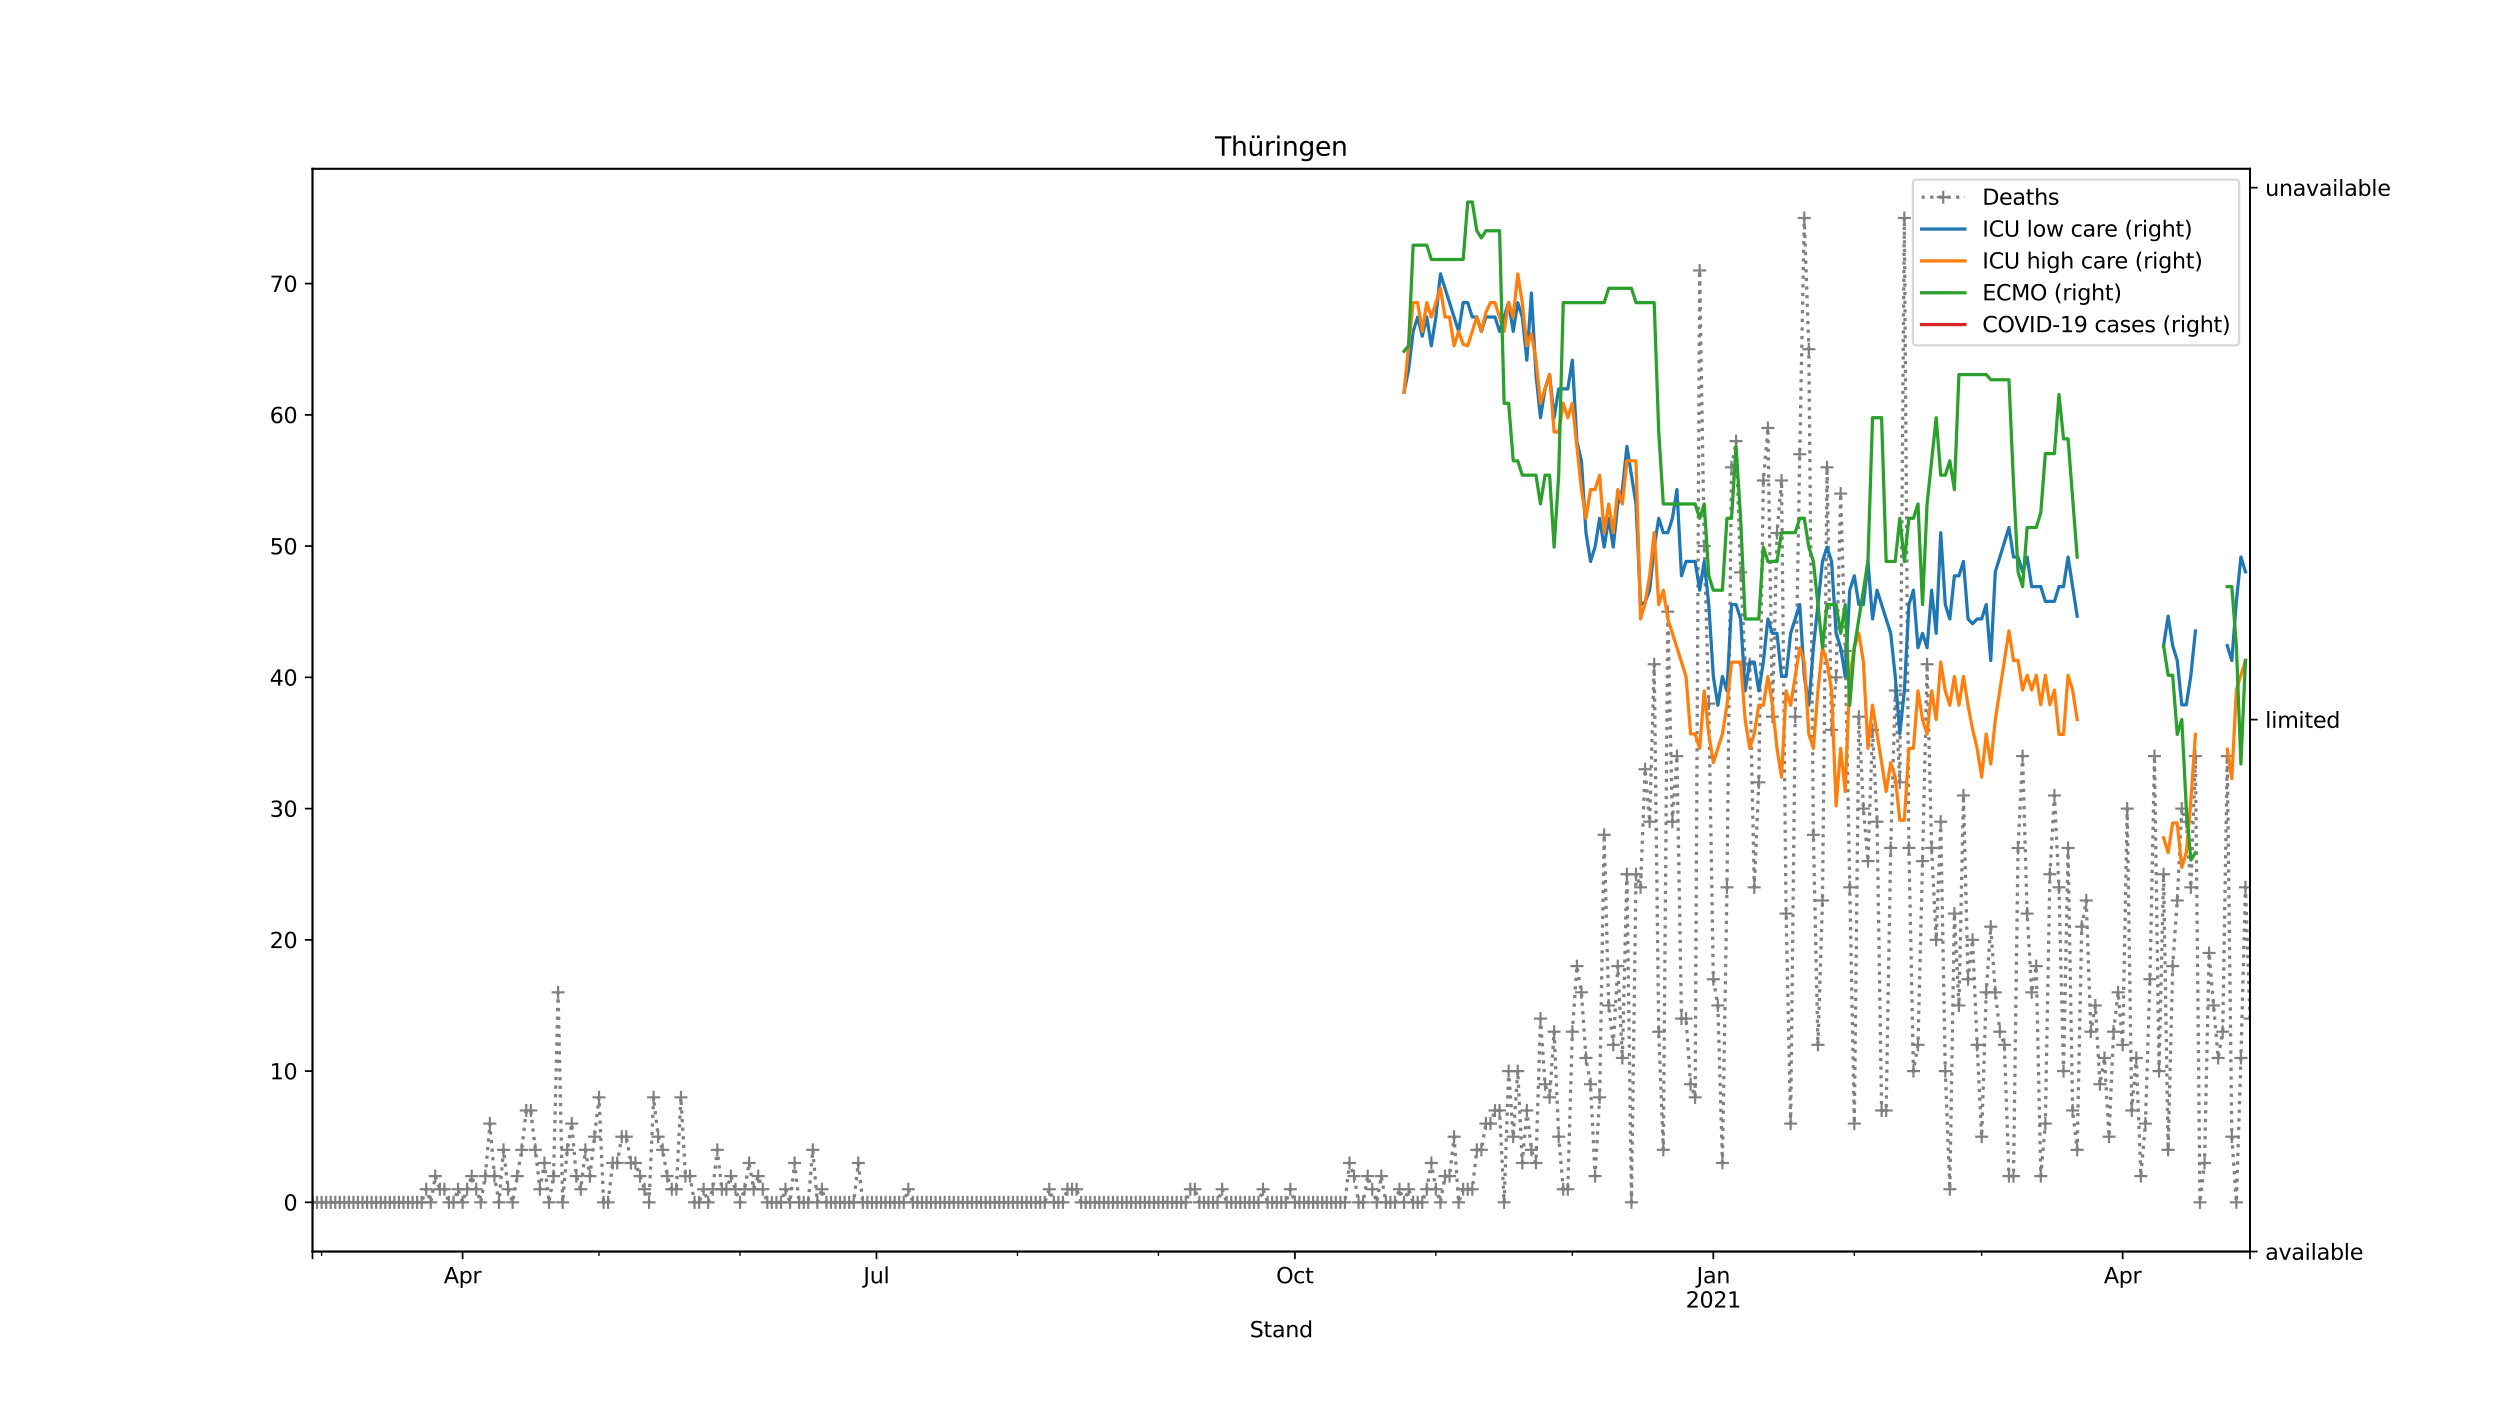 <?xml version="1.0" encoding="utf-8" standalone="no"?>
<!DOCTYPE svg PUBLIC "-//W3C//DTD SVG 1.1//EN"
  "http://www.w3.org/Graphics/SVG/1.1/DTD/svg11.dtd">
<svg height="648pt" version="1.1" viewBox="0 0 1152 648" width="1152pt" xmlns="http://www.w3.org/2000/svg" xmlns:xlink="http://www.w3.org/1999/xlink">
 <defs>
  <style type="text/css">*{stroke-linecap:butt;stroke-linejoin:round;}</style>
 </defs>
 <g id="figure_1">
  <g id="patch_1">
   <path d="M 0 648 
L 1152 648 
L 1152 0 
L 0 0 
z
" style="fill:#ffffff;"/>
  </g>
  <g id="axes_1">
   <g id="patch_2">
    <path d="M 144 576.72 
L 1036.8 576.72 
L 1036.8 77.76 
L 144 77.76 
z
" style="fill:#ffffff;"/>
   </g>
   <g id="matplotlib.axis_1">
    <g id="xtick_1">
     <g id="line2d_1">
      <defs>
       <path d="M 0 0 
L 0 3.5 
" id="ma3fc304d00" style="stroke:#000000;stroke-width:0.8;"/>
      </defs>
      <g>
       <use style="stroke:#000000;stroke-width:0.8;" x="144" xlink:href="#ma3fc304d00" y="576.72"/>
      </g>
     </g>
    </g>
    <g id="xtick_2">
     <g id="line2d_2">
      <g>
       <use style="stroke:#000000;stroke-width:0.8;" x="213.161" xlink:href="#ma3fc304d00" y="576.72"/>
      </g>
     </g>
     <g id="text_1">
      <!-- Apr -->
      <g transform="translate(204.511 591.318)scale(0.1 -0.1)">
       <defs>
        <path d="M 2188 4044 
L 1331 1722 
L 3047 1722 
L 2188 4044 
z
M 1831 4666 
L 2547 4666 
L 4325 0 
L 3669 0 
L 3244 1197 
L 1141 1197 
L 716 0 
L 50 0 
L 1831 4666 
z
" id="DejaVuSans-41" transform="scale(0.016)"/>
        <path d="M 1159 525 
L 1159 -1331 
L 581 -1331 
L 581 3500 
L 1159 3500 
L 1159 2969 
Q 1341 3281 1617 3432 
Q 1894 3584 2278 3584 
Q 2916 3584 3314 3078 
Q 3713 2572 3713 1747 
Q 3713 922 3314 415 
Q 2916 -91 2278 -91 
Q 1894 -91 1617 61 
Q 1341 213 1159 525 
z
M 3116 1747 
Q 3116 2381 2855 2742 
Q 2594 3103 2138 3103 
Q 1681 3103 1420 2742 
Q 1159 2381 1159 1747 
Q 1159 1113 1420 752 
Q 1681 391 2138 391 
Q 2594 391 2855 752 
Q 3116 1113 3116 1747 
z
" id="DejaVuSans-70" transform="scale(0.016)"/>
        <path d="M 2631 2963 
Q 2534 3019 2420 3045 
Q 2306 3072 2169 3072 
Q 1681 3072 1420 2755 
Q 1159 2438 1159 1844 
L 1159 0 
L 581 0 
L 581 3500 
L 1159 3500 
L 1159 2956 
Q 1341 3275 1631 3429 
Q 1922 3584 2338 3584 
Q 2397 3584 2469 3576 
Q 2541 3569 2628 3553 
L 2631 2963 
z
" id="DejaVuSans-72" transform="scale(0.016)"/>
       </defs>
       <use xlink:href="#DejaVuSans-41"/>
       <use x="68.408" xlink:href="#DejaVuSans-70"/>
       <use x="131.885" xlink:href="#DejaVuSans-72"/>
      </g>
     </g>
    </g>
    <g id="xtick_3">
     <g id="line2d_3">
      <g>
       <use style="stroke:#000000;stroke-width:0.8;" x="403.876" xlink:href="#ma3fc304d00" y="576.72"/>
      </g>
     </g>
     <g id="text_2">
      <!-- Jul -->
      <g transform="translate(397.843 591.318)scale(0.1 -0.1)">
       <defs>
        <path d="M 628 4666 
L 1259 4666 
L 1259 325 
Q 1259 -519 939 -900 
Q 619 -1281 -91 -1281 
L -331 -1281 
L -331 -750 
L -134 -750 
Q 284 -750 456 -515 
Q 628 -281 628 325 
L 628 4666 
z
" id="DejaVuSans-4a" transform="scale(0.016)"/>
        <path d="M 544 1381 
L 544 3500 
L 1119 3500 
L 1119 1403 
Q 1119 906 1312 657 
Q 1506 409 1894 409 
Q 2359 409 2629 706 
Q 2900 1003 2900 1516 
L 2900 3500 
L 3475 3500 
L 3475 0 
L 2900 0 
L 2900 538 
Q 2691 219 2414 64 
Q 2138 -91 1772 -91 
Q 1169 -91 856 284 
Q 544 659 544 1381 
z
M 1991 3584 
L 1991 3584 
z
" id="DejaVuSans-75" transform="scale(0.016)"/>
        <path d="M 603 4863 
L 1178 4863 
L 1178 0 
L 603 0 
L 603 4863 
z
" id="DejaVuSans-6c" transform="scale(0.016)"/>
       </defs>
       <use xlink:href="#DejaVuSans-4a"/>
       <use x="29.492" xlink:href="#DejaVuSans-75"/>
       <use x="92.871" xlink:href="#DejaVuSans-6c"/>
      </g>
     </g>
    </g>
    <g id="xtick_4">
     <g id="line2d_4">
      <g>
       <use style="stroke:#000000;stroke-width:0.8;" x="596.687" xlink:href="#ma3fc304d00" y="576.72"/>
      </g>
     </g>
     <g id="text_3">
      <!-- Oct -->
      <g transform="translate(588.042 591.318)scale(0.1 -0.1)">
       <defs>
        <path d="M 2522 4238 
Q 1834 4238 1429 3725 
Q 1025 3213 1025 2328 
Q 1025 1447 1429 934 
Q 1834 422 2522 422 
Q 3209 422 3611 934 
Q 4013 1447 4013 2328 
Q 4013 3213 3611 3725 
Q 3209 4238 2522 4238 
z
M 2522 4750 
Q 3503 4750 4090 4092 
Q 4678 3434 4678 2328 
Q 4678 1225 4090 567 
Q 3503 -91 2522 -91 
Q 1538 -91 948 565 
Q 359 1222 359 2328 
Q 359 3434 948 4092 
Q 1538 4750 2522 4750 
z
" id="DejaVuSans-4f" transform="scale(0.016)"/>
        <path d="M 3122 3366 
L 3122 2828 
Q 2878 2963 2633 3030 
Q 2388 3097 2138 3097 
Q 1578 3097 1268 2742 
Q 959 2388 959 1747 
Q 959 1106 1268 751 
Q 1578 397 2138 397 
Q 2388 397 2633 464 
Q 2878 531 3122 666 
L 3122 134 
Q 2881 22 2623 -34 
Q 2366 -91 2075 -91 
Q 1284 -91 818 406 
Q 353 903 353 1747 
Q 353 2603 823 3093 
Q 1294 3584 2113 3584 
Q 2378 3584 2631 3529 
Q 2884 3475 3122 3366 
z
" id="DejaVuSans-63" transform="scale(0.016)"/>
        <path d="M 1172 4494 
L 1172 3500 
L 2356 3500 
L 2356 3053 
L 1172 3053 
L 1172 1153 
Q 1172 725 1289 603 
Q 1406 481 1766 481 
L 2356 481 
L 2356 0 
L 1766 0 
Q 1100 0 847 248 
Q 594 497 594 1153 
L 594 3053 
L 172 3053 
L 172 3500 
L 594 3500 
L 594 4494 
L 1172 4494 
z
" id="DejaVuSans-74" transform="scale(0.016)"/>
       </defs>
       <use xlink:href="#DejaVuSans-4f"/>
       <use x="78.711" xlink:href="#DejaVuSans-63"/>
       <use x="133.691" xlink:href="#DejaVuSans-74"/>
      </g>
     </g>
    </g>
    <g id="xtick_5">
     <g id="line2d_5">
      <g>
       <use style="stroke:#000000;stroke-width:0.8;" x="789.499" xlink:href="#ma3fc304d00" y="576.72"/>
      </g>
     </g>
     <g id="text_4">
      <!-- Jan -->
      <g transform="translate(781.791 591.318)scale(0.1 -0.1)">
       <defs>
        <path d="M 2194 1759 
Q 1497 1759 1228 1600 
Q 959 1441 959 1056 
Q 959 750 1161 570 
Q 1363 391 1709 391 
Q 2188 391 2477 730 
Q 2766 1069 2766 1631 
L 2766 1759 
L 2194 1759 
z
M 3341 1997 
L 3341 0 
L 2766 0 
L 2766 531 
Q 2569 213 2275 61 
Q 1981 -91 1556 -91 
Q 1019 -91 701 211 
Q 384 513 384 1019 
Q 384 1609 779 1909 
Q 1175 2209 1959 2209 
L 2766 2209 
L 2766 2266 
Q 2766 2663 2505 2880 
Q 2244 3097 1772 3097 
Q 1472 3097 1187 3025 
Q 903 2953 641 2809 
L 641 3341 
Q 956 3463 1253 3523 
Q 1550 3584 1831 3584 
Q 2591 3584 2966 3190 
Q 3341 2797 3341 1997 
z
" id="DejaVuSans-61" transform="scale(0.016)"/>
        <path d="M 3513 2113 
L 3513 0 
L 2938 0 
L 2938 2094 
Q 2938 2591 2744 2837 
Q 2550 3084 2163 3084 
Q 1697 3084 1428 2787 
Q 1159 2491 1159 1978 
L 1159 0 
L 581 0 
L 581 3500 
L 1159 3500 
L 1159 2956 
Q 1366 3272 1645 3428 
Q 1925 3584 2291 3584 
Q 2894 3584 3203 3211 
Q 3513 2838 3513 2113 
z
" id="DejaVuSans-6e" transform="scale(0.016)"/>
       </defs>
       <use xlink:href="#DejaVuSans-4a"/>
       <use x="29.492" xlink:href="#DejaVuSans-61"/>
       <use x="90.771" xlink:href="#DejaVuSans-6e"/>
      </g>
      <!-- 2021 -->
      <g transform="translate(776.774 602.516)scale(0.1 -0.1)">
       <defs>
        <path d="M 1228 531 
L 3431 531 
L 3431 0 
L 469 0 
L 469 531 
Q 828 903 1448 1529 
Q 2069 2156 2228 2338 
Q 2531 2678 2651 2914 
Q 2772 3150 2772 3378 
Q 2772 3750 2511 3984 
Q 2250 4219 1831 4219 
Q 1534 4219 1204 4116 
Q 875 4013 500 3803 
L 500 4441 
Q 881 4594 1212 4672 
Q 1544 4750 1819 4750 
Q 2544 4750 2975 4387 
Q 3406 4025 3406 3419 
Q 3406 3131 3298 2873 
Q 3191 2616 2906 2266 
Q 2828 2175 2409 1742 
Q 1991 1309 1228 531 
z
" id="DejaVuSans-32" transform="scale(0.016)"/>
        <path d="M 2034 4250 
Q 1547 4250 1301 3770 
Q 1056 3291 1056 2328 
Q 1056 1369 1301 889 
Q 1547 409 2034 409 
Q 2525 409 2770 889 
Q 3016 1369 3016 2328 
Q 3016 3291 2770 3770 
Q 2525 4250 2034 4250 
z
M 2034 4750 
Q 2819 4750 3233 4129 
Q 3647 3509 3647 2328 
Q 3647 1150 3233 529 
Q 2819 -91 2034 -91 
Q 1250 -91 836 529 
Q 422 1150 422 2328 
Q 422 3509 836 4129 
Q 1250 4750 2034 4750 
z
" id="DejaVuSans-30" transform="scale(0.016)"/>
        <path d="M 794 531 
L 1825 531 
L 1825 4091 
L 703 3866 
L 703 4441 
L 1819 4666 
L 2450 4666 
L 2450 531 
L 3481 531 
L 3481 0 
L 794 0 
L 794 531 
z
" id="DejaVuSans-31" transform="scale(0.016)"/>
       </defs>
       <use xlink:href="#DejaVuSans-32"/>
       <use x="63.623" xlink:href="#DejaVuSans-30"/>
       <use x="127.246" xlink:href="#DejaVuSans-32"/>
       <use x="190.869" xlink:href="#DejaVuSans-31"/>
      </g>
     </g>
    </g>
    <g id="xtick_6">
     <g id="line2d_6">
      <g>
       <use style="stroke:#000000;stroke-width:0.8;" x="978.118" xlink:href="#ma3fc304d00" y="576.72"/>
      </g>
     </g>
     <g id="text_5">
      <!-- Apr -->
      <g transform="translate(969.468 591.318)scale(0.1 -0.1)">
       <use xlink:href="#DejaVuSans-41"/>
       <use x="68.408" xlink:href="#DejaVuSans-70"/>
       <use x="131.885" xlink:href="#DejaVuSans-72"/>
      </g>
     </g>
    </g>
    <g id="xtick_7">
     <g id="line2d_7">
      <g>
       <use style="stroke:#000000;stroke-width:0.8;" x="1036.8" xlink:href="#ma3fc304d00" y="576.72"/>
      </g>
     </g>
    </g>
    <g id="xtick_8">
     <g id="line2d_8">
      <defs>
       <path d="M 0 0 
L 0 2 
" id="m1b909e1bde" style="stroke:#000000;stroke-width:0.6;"/>
      </defs>
      <g>
       <use style="stroke:#000000;stroke-width:0.6;" x="148.192" xlink:href="#m1b909e1bde" y="576.72"/>
      </g>
     </g>
    </g>
    <g id="xtick_9">
     <g id="line2d_9">
      <g>
       <use style="stroke:#000000;stroke-width:0.6;" x="276.034" xlink:href="#m1b909e1bde" y="576.72"/>
      </g>
     </g>
    </g>
    <g id="xtick_10">
     <g id="line2d_10">
      <g>
       <use style="stroke:#000000;stroke-width:0.6;" x="341.003" xlink:href="#m1b909e1bde" y="576.72"/>
      </g>
     </g>
    </g>
    <g id="xtick_11">
     <g id="line2d_11">
      <g>
       <use style="stroke:#000000;stroke-width:0.6;" x="468.845" xlink:href="#m1b909e1bde" y="576.72"/>
      </g>
     </g>
    </g>
    <g id="xtick_12">
     <g id="line2d_12">
      <g>
       <use style="stroke:#000000;stroke-width:0.6;" x="533.814" xlink:href="#m1b909e1bde" y="576.72"/>
      </g>
     </g>
    </g>
    <g id="xtick_13">
     <g id="line2d_13">
      <g>
       <use style="stroke:#000000;stroke-width:0.6;" x="661.656" xlink:href="#m1b909e1bde" y="576.72"/>
      </g>
     </g>
    </g>
    <g id="xtick_14">
     <g id="line2d_14">
      <g>
       <use style="stroke:#000000;stroke-width:0.6;" x="724.53" xlink:href="#m1b909e1bde" y="576.72"/>
      </g>
     </g>
    </g>
    <g id="xtick_15">
     <g id="line2d_15">
      <g>
       <use style="stroke:#000000;stroke-width:0.6;" x="854.468" xlink:href="#m1b909e1bde" y="576.72"/>
      </g>
     </g>
    </g>
    <g id="xtick_16">
     <g id="line2d_16">
      <g>
       <use style="stroke:#000000;stroke-width:0.6;" x="913.149" xlink:href="#m1b909e1bde" y="576.72"/>
      </g>
     </g>
    </g>
    <g id="text_6">
     <!-- Stand -->
     <g transform="translate(575.859 616.194)scale(0.1 -0.1)">
      <defs>
       <path d="M 3425 4513 
L 3425 3897 
Q 3066 4069 2747 4153 
Q 2428 4238 2131 4238 
Q 1616 4238 1336 4038 
Q 1056 3838 1056 3469 
Q 1056 3159 1242 3001 
Q 1428 2844 1947 2747 
L 2328 2669 
Q 3034 2534 3370 2195 
Q 3706 1856 3706 1288 
Q 3706 609 3251 259 
Q 2797 -91 1919 -91 
Q 1588 -91 1214 -16 
Q 841 59 441 206 
L 441 856 
Q 825 641 1194 531 
Q 1563 422 1919 422 
Q 2459 422 2753 634 
Q 3047 847 3047 1241 
Q 3047 1584 2836 1778 
Q 2625 1972 2144 2069 
L 1759 2144 
Q 1053 2284 737 2584 
Q 422 2884 422 3419 
Q 422 4038 858 4394 
Q 1294 4750 2059 4750 
Q 2388 4750 2728 4690 
Q 3069 4631 3425 4513 
z
" id="DejaVuSans-53" transform="scale(0.016)"/>
       <path d="M 2906 2969 
L 2906 4863 
L 3481 4863 
L 3481 0 
L 2906 0 
L 2906 525 
Q 2725 213 2448 61 
Q 2172 -91 1784 -91 
Q 1150 -91 751 415 
Q 353 922 353 1747 
Q 353 2572 751 3078 
Q 1150 3584 1784 3584 
Q 2172 3584 2448 3432 
Q 2725 3281 2906 2969 
z
M 947 1747 
Q 947 1113 1208 752 
Q 1469 391 1925 391 
Q 2381 391 2643 752 
Q 2906 1113 2906 1747 
Q 2906 2381 2643 2742 
Q 2381 3103 1925 3103 
Q 1469 3103 1208 2742 
Q 947 2381 947 1747 
z
" id="DejaVuSans-64" transform="scale(0.016)"/>
      </defs>
      <use xlink:href="#DejaVuSans-53"/>
      <use x="63.477" xlink:href="#DejaVuSans-74"/>
      <use x="102.686" xlink:href="#DejaVuSans-61"/>
      <use x="163.965" xlink:href="#DejaVuSans-6e"/>
      <use x="227.344" xlink:href="#DejaVuSans-64"/>
     </g>
    </g>
   </g>
   <g id="matplotlib.axis_2">
    <g id="ytick_1">
     <g id="line2d_17">
      <defs>
       <path d="M 0 0 
L -3.5 0 
" id="med9172b81c" style="stroke:#000000;stroke-width:0.8;"/>
      </defs>
      <g>
       <use style="stroke:#000000;stroke-width:0.8;" x="144" xlink:href="#med9172b81c" y="554.04"/>
      </g>
     </g>
     <g id="text_7">
      <!-- 0 -->
      <g transform="translate(130.637 557.839)scale(0.1 -0.1)">
       <use xlink:href="#DejaVuSans-30"/>
      </g>
     </g>
    </g>
    <g id="ytick_2">
     <g id="line2d_18">
      <g>
       <use style="stroke:#000000;stroke-width:0.8;" x="144" xlink:href="#med9172b81c" y="493.56"/>
      </g>
     </g>
     <g id="text_8">
      <!-- 10 -->
      <g transform="translate(124.275 497.359)scale(0.1 -0.1)">
       <use xlink:href="#DejaVuSans-31"/>
       <use x="63.623" xlink:href="#DejaVuSans-30"/>
      </g>
     </g>
    </g>
    <g id="ytick_3">
     <g id="line2d_19">
      <g>
       <use style="stroke:#000000;stroke-width:0.8;" x="144" xlink:href="#med9172b81c" y="433.08"/>
      </g>
     </g>
     <g id="text_9">
      <!-- 20 -->
      <g transform="translate(124.275 436.879)scale(0.1 -0.1)">
       <use xlink:href="#DejaVuSans-32"/>
       <use x="63.623" xlink:href="#DejaVuSans-30"/>
      </g>
     </g>
    </g>
    <g id="ytick_4">
     <g id="line2d_20">
      <g>
       <use style="stroke:#000000;stroke-width:0.8;" x="144" xlink:href="#med9172b81c" y="372.6"/>
      </g>
     </g>
     <g id="text_10">
      <!-- 30 -->
      <g transform="translate(124.275 376.399)scale(0.1 -0.1)">
       <defs>
        <path d="M 2597 2516 
Q 3050 2419 3304 2112 
Q 3559 1806 3559 1356 
Q 3559 666 3084 287 
Q 2609 -91 1734 -91 
Q 1441 -91 1130 -33 
Q 819 25 488 141 
L 488 750 
Q 750 597 1062 519 
Q 1375 441 1716 441 
Q 2309 441 2620 675 
Q 2931 909 2931 1356 
Q 2931 1769 2642 2001 
Q 2353 2234 1838 2234 
L 1294 2234 
L 1294 2753 
L 1863 2753 
Q 2328 2753 2575 2939 
Q 2822 3125 2822 3475 
Q 2822 3834 2567 4026 
Q 2313 4219 1838 4219 
Q 1578 4219 1281 4162 
Q 984 4106 628 3988 
L 628 4550 
Q 988 4650 1302 4700 
Q 1616 4750 1894 4750 
Q 2613 4750 3031 4423 
Q 3450 4097 3450 3541 
Q 3450 3153 3228 2886 
Q 3006 2619 2597 2516 
z
" id="DejaVuSans-33" transform="scale(0.016)"/>
       </defs>
       <use xlink:href="#DejaVuSans-33"/>
       <use x="63.623" xlink:href="#DejaVuSans-30"/>
      </g>
     </g>
    </g>
    <g id="ytick_5">
     <g id="line2d_21">
      <g>
       <use style="stroke:#000000;stroke-width:0.8;" x="144" xlink:href="#med9172b81c" y="312.12"/>
      </g>
     </g>
     <g id="text_11">
      <!-- 40 -->
      <g transform="translate(124.275 315.919)scale(0.1 -0.1)">
       <defs>
        <path d="M 2419 4116 
L 825 1625 
L 2419 1625 
L 2419 4116 
z
M 2253 4666 
L 3047 4666 
L 3047 1625 
L 3713 1625 
L 3713 1100 
L 3047 1100 
L 3047 0 
L 2419 0 
L 2419 1100 
L 313 1100 
L 313 1709 
L 2253 4666 
z
" id="DejaVuSans-34" transform="scale(0.016)"/>
       </defs>
       <use xlink:href="#DejaVuSans-34"/>
       <use x="63.623" xlink:href="#DejaVuSans-30"/>
      </g>
     </g>
    </g>
    <g id="ytick_6">
     <g id="line2d_22">
      <g>
       <use style="stroke:#000000;stroke-width:0.8;" x="144" xlink:href="#med9172b81c" y="251.64"/>
      </g>
     </g>
     <g id="text_12">
      <!-- 50 -->
      <g transform="translate(124.275 255.439)scale(0.1 -0.1)">
       <defs>
        <path d="M 691 4666 
L 3169 4666 
L 3169 4134 
L 1269 4134 
L 1269 2991 
Q 1406 3038 1543 3061 
Q 1681 3084 1819 3084 
Q 2600 3084 3056 2656 
Q 3513 2228 3513 1497 
Q 3513 744 3044 326 
Q 2575 -91 1722 -91 
Q 1428 -91 1123 -41 
Q 819 9 494 109 
L 494 744 
Q 775 591 1075 516 
Q 1375 441 1709 441 
Q 2250 441 2565 725 
Q 2881 1009 2881 1497 
Q 2881 1984 2565 2268 
Q 2250 2553 1709 2553 
Q 1456 2553 1204 2497 
Q 953 2441 691 2322 
L 691 4666 
z
" id="DejaVuSans-35" transform="scale(0.016)"/>
       </defs>
       <use xlink:href="#DejaVuSans-35"/>
       <use x="63.623" xlink:href="#DejaVuSans-30"/>
      </g>
     </g>
    </g>
    <g id="ytick_7">
     <g id="line2d_23">
      <g>
       <use style="stroke:#000000;stroke-width:0.8;" x="144" xlink:href="#med9172b81c" y="191.16"/>
      </g>
     </g>
     <g id="text_13">
      <!-- 60 -->
      <g transform="translate(124.275 194.959)scale(0.1 -0.1)">
       <defs>
        <path d="M 2113 2584 
Q 1688 2584 1439 2293 
Q 1191 2003 1191 1497 
Q 1191 994 1439 701 
Q 1688 409 2113 409 
Q 2538 409 2786 701 
Q 3034 994 3034 1497 
Q 3034 2003 2786 2293 
Q 2538 2584 2113 2584 
z
M 3366 4563 
L 3366 3988 
Q 3128 4100 2886 4159 
Q 2644 4219 2406 4219 
Q 1781 4219 1451 3797 
Q 1122 3375 1075 2522 
Q 1259 2794 1537 2939 
Q 1816 3084 2150 3084 
Q 2853 3084 3261 2657 
Q 3669 2231 3669 1497 
Q 3669 778 3244 343 
Q 2819 -91 2113 -91 
Q 1303 -91 875 529 
Q 447 1150 447 2328 
Q 447 3434 972 4092 
Q 1497 4750 2381 4750 
Q 2619 4750 2861 4703 
Q 3103 4656 3366 4563 
z
" id="DejaVuSans-36" transform="scale(0.016)"/>
       </defs>
       <use xlink:href="#DejaVuSans-36"/>
       <use x="63.623" xlink:href="#DejaVuSans-30"/>
      </g>
     </g>
    </g>
    <g id="ytick_8">
     <g id="line2d_24">
      <g>
       <use style="stroke:#000000;stroke-width:0.8;" x="144" xlink:href="#med9172b81c" y="130.68"/>
      </g>
     </g>
     <g id="text_14">
      <!-- 70 -->
      <g transform="translate(124.275 134.479)scale(0.1 -0.1)">
       <defs>
        <path d="M 525 4666 
L 3525 4666 
L 3525 4397 
L 1831 0 
L 1172 0 
L 2766 4134 
L 525 4134 
L 525 4666 
z
" id="DejaVuSans-37" transform="scale(0.016)"/>
       </defs>
       <use xlink:href="#DejaVuSans-37"/>
       <use x="63.623" xlink:href="#DejaVuSans-30"/>
      </g>
     </g>
    </g>
   </g>
   <g id="line2d_25">
    <path clip-path="url(#p0fec6252ae)" d="M 144 554.04 
L 194.299 554.04 
L 196.394 547.992 
L 198.49 554.04 
L 200.586 541.944 
L 202.682 547.992 
L 204.777 547.992 
L 206.873 554.04 
L 208.969 554.04 
L 211.065 547.992 
L 213.161 554.04 
L 217.352 541.944 
L 221.544 554.04 
L 223.639 541.944 
L 225.735 517.752 
L 227.831 541.944 
L 229.927 554.04 
L 232.023 529.848 
L 234.118 547.992 
L 236.214 554.04 
L 240.406 529.848 
L 242.501 511.704 
L 244.597 511.704 
L 248.789 547.992 
L 250.885 535.896 
L 252.98 554.04 
L 255.076 541.944 
L 257.172 457.272 
L 259.268 554.04 
L 261.363 529.848 
L 263.459 517.752 
L 265.555 541.944 
L 267.651 547.992 
L 269.746 529.848 
L 271.842 541.944 
L 276.034 505.656 
L 278.13 554.04 
L 280.225 554.04 
L 282.321 535.896 
L 284.417 535.896 
L 286.513 523.8 
L 288.608 523.8 
L 290.704 535.896 
L 292.8 535.896 
L 299.087 554.04 
L 301.183 505.656 
L 303.279 523.8 
L 305.375 529.848 
L 307.47 541.944 
L 309.566 547.992 
L 311.662 547.992 
L 313.758 505.656 
L 315.854 541.944 
L 317.949 541.944 
L 320.045 554.04 
L 322.141 554.04 
L 324.237 547.992 
L 326.332 554.04 
L 328.428 547.992 
L 330.524 529.848 
L 332.62 547.992 
L 334.715 547.992 
L 336.811 541.944 
L 341.003 554.04 
L 343.099 547.992 
L 345.194 535.896 
L 347.29 547.992 
L 349.386 541.944 
L 353.577 554.04 
L 359.865 554.04 
L 361.961 547.992 
L 364.056 554.04 
L 366.152 535.896 
L 368.248 554.04 
L 372.439 554.04 
L 374.535 529.848 
L 376.631 554.04 
L 378.727 547.992 
L 380.823 554.04 
L 393.397 554.04 
L 395.493 535.896 
L 397.589 554.04 
L 416.451 554.04 
L 418.546 547.992 
L 420.642 554.04 
L 481.42 554.04 
L 483.515 547.992 
L 485.611 554.04 
L 489.803 554.04 
L 491.899 547.992 
L 496.09 547.992 
L 498.186 554.04 
L 546.389 554.04 
L 548.485 547.992 
L 550.58 547.992 
L 552.676 554.04 
L 561.059 554.04 
L 563.155 547.992 
L 565.251 554.04 
L 579.921 554.04 
L 582.017 547.992 
L 584.113 554.04 
L 592.496 554.04 
L 594.592 547.992 
L 596.687 554.04 
L 619.741 554.04 
L 621.837 535.896 
L 623.932 541.944 
L 626.028 554.04 
L 628.124 554.04 
L 630.22 541.944 
L 634.411 554.04 
L 636.507 541.944 
L 638.603 554.04 
L 642.794 554.04 
L 644.89 547.992 
L 646.986 554.04 
L 649.082 547.992 
L 651.177 554.04 
L 655.369 554.04 
L 657.465 547.992 
L 659.561 535.896 
L 661.656 547.992 
L 663.752 554.04 
L 665.848 541.944 
L 667.944 541.944 
L 670.039 523.8 
L 672.135 554.04 
L 674.231 547.992 
L 678.423 547.992 
L 680.518 529.848 
L 682.614 529.848 
L 684.71 517.752 
L 686.806 517.752 
L 688.901 511.704 
L 690.997 511.704 
L 693.093 554.04 
L 695.189 493.56 
L 697.285 523.8 
L 699.38 493.56 
L 701.476 535.896 
L 703.572 511.704 
L 705.668 529.848 
L 707.763 535.896 
L 709.859 469.368 
L 711.955 499.608 
L 714.051 505.656 
L 716.146 475.416 
L 718.242 523.8 
L 720.338 547.992 
L 722.434 547.992 
L 724.53 475.416 
L 726.625 445.176 
L 728.721 457.272 
L 730.817 487.512 
L 732.913 499.608 
L 735.008 541.944 
L 737.104 505.656 
L 739.2 384.696 
L 741.296 463.32 
L 743.392 481.464 
L 745.487 445.176 
L 747.583 487.512 
L 749.679 402.84 
L 751.775 554.04 
L 753.87 402.84 
L 755.966 408.888 
L 758.062 354.456 
L 760.158 378.648 
L 762.254 306.072 
L 764.349 475.416 
L 766.445 529.848 
L 768.541 281.88 
L 770.637 378.648 
L 772.732 348.408 
L 774.828 469.368 
L 776.924 469.368 
L 779.02 499.608 
L 781.115 505.656 
L 783.211 124.632 
L 785.307 251.64 
L 787.403 324.216 
L 789.499 451.224 
L 791.594 463.32 
L 793.69 535.896 
L 795.786 408.888 
L 797.882 215.352 
L 799.977 203.256 
L 802.073 263.736 
L 804.169 306.072 
L 806.265 306.072 
L 808.361 408.888 
L 810.456 360.504 
L 812.552 221.4 
L 814.648 197.208 
L 816.744 330.264 
L 818.839 245.592 
L 820.935 221.4 
L 823.031 420.984 
L 825.127 517.752 
L 827.223 330.264 
L 829.318 209.304 
L 831.414 100.44 
L 833.51 160.92 
L 835.606 384.696 
L 837.701 481.464 
L 839.797 414.936 
L 841.893 215.352 
L 843.989 336.312 
L 846.085 312.12 
L 848.18 227.448 
L 850.276 300.024 
L 854.468 517.752 
L 856.563 330.264 
L 858.659 372.6 
L 860.755 396.792 
L 862.851 336.312 
L 864.946 378.648 
L 867.042 511.704 
L 869.138 511.704 
L 871.234 390.744 
L 873.33 318.168 
L 875.425 360.504 
L 877.521 100.44 
L 879.617 390.744 
L 881.713 493.56 
L 883.808 481.464 
L 885.904 396.792 
L 888 306.072 
L 890.096 390.744 
L 892.192 433.08 
L 894.287 378.648 
L 896.383 493.56 
L 898.479 547.992 
L 900.575 420.984 
L 902.67 463.32 
L 904.766 366.552 
L 906.862 451.224 
L 908.958 433.08 
L 911.054 481.464 
L 913.149 523.8 
L 915.245 457.272 
L 917.341 427.032 
L 919.437 457.272 
L 921.532 475.416 
L 923.628 481.464 
L 925.724 541.944 
L 927.82 541.944 
L 929.915 390.744 
L 932.011 348.408 
L 934.107 420.984 
L 936.203 457.272 
L 938.299 445.176 
L 940.394 541.944 
L 942.49 517.752 
L 944.586 402.84 
L 946.682 366.552 
L 948.777 408.888 
L 950.873 493.56 
L 952.969 390.744 
L 955.065 511.704 
L 957.161 529.848 
L 959.256 427.032 
L 961.352 414.936 
L 963.448 475.416 
L 965.544 463.32 
L 967.639 499.608 
L 969.735 487.512 
L 971.831 523.8 
L 973.927 475.416 
L 976.023 457.272 
L 978.118 481.464 
L 980.214 372.6 
L 982.31 511.704 
L 984.406 487.512 
L 986.501 541.944 
L 988.597 517.752 
L 990.693 451.224 
L 992.789 348.408 
L 994.885 493.56 
L 996.98 402.84 
L 999.076 529.848 
L 1001.172 445.176 
L 1003.268 414.936 
L 1005.363 372.6 
L 1007.459 378.648 
L 1009.555 408.888 
L 1011.651 348.408 
L 1013.746 554.04 
L 1015.842 535.896 
L 1017.938 439.128 
L 1022.13 487.512 
L 1024.225 475.416 
L 1026.321 348.408 
L 1028.417 523.8 
L 1030.513 554.04 
L 1032.608 487.512 
L 1034.704 408.888 
L 1036.8 469.368 
L 1036.8 469.368 
" style="fill:none;stroke:#808080;stroke-dasharray:1.5,2.475;stroke-dashoffset:0;stroke-width:1.5;"/>
    <defs>
     <path d="M -3 0 
L 3 0 
M 0 3 
L 0 -3 
" id="m42336b1413" style="stroke:#808080;"/>
    </defs>
    <g clip-path="url(#p0fec6252ae)">
     <use style="fill:#808080;stroke:#808080;" x="144" xlink:href="#m42336b1413" y="554.04"/>
     <use style="fill:#808080;stroke:#808080;" x="146.096" xlink:href="#m42336b1413" y="554.04"/>
     <use style="fill:#808080;stroke:#808080;" x="148.192" xlink:href="#m42336b1413" y="554.04"/>
     <use style="fill:#808080;stroke:#808080;" x="150.287" xlink:href="#m42336b1413" y="554.04"/>
     <use style="fill:#808080;stroke:#808080;" x="152.383" xlink:href="#m42336b1413" y="554.04"/>
     <use style="fill:#808080;stroke:#808080;" x="154.479" xlink:href="#m42336b1413" y="554.04"/>
     <use style="fill:#808080;stroke:#808080;" x="156.575" xlink:href="#m42336b1413" y="554.04"/>
     <use style="fill:#808080;stroke:#808080;" x="158.67" xlink:href="#m42336b1413" y="554.04"/>
     <use style="fill:#808080;stroke:#808080;" x="160.766" xlink:href="#m42336b1413" y="554.04"/>
     <use style="fill:#808080;stroke:#808080;" x="162.862" xlink:href="#m42336b1413" y="554.04"/>
     <use style="fill:#808080;stroke:#808080;" x="164.958" xlink:href="#m42336b1413" y="554.04"/>
     <use style="fill:#808080;stroke:#808080;" x="167.054" xlink:href="#m42336b1413" y="554.04"/>
     <use style="fill:#808080;stroke:#808080;" x="169.149" xlink:href="#m42336b1413" y="554.04"/>
     <use style="fill:#808080;stroke:#808080;" x="171.245" xlink:href="#m42336b1413" y="554.04"/>
     <use style="fill:#808080;stroke:#808080;" x="173.341" xlink:href="#m42336b1413" y="554.04"/>
     <use style="fill:#808080;stroke:#808080;" x="175.437" xlink:href="#m42336b1413" y="554.04"/>
     <use style="fill:#808080;stroke:#808080;" x="177.532" xlink:href="#m42336b1413" y="554.04"/>
     <use style="fill:#808080;stroke:#808080;" x="179.628" xlink:href="#m42336b1413" y="554.04"/>
     <use style="fill:#808080;stroke:#808080;" x="181.724" xlink:href="#m42336b1413" y="554.04"/>
     <use style="fill:#808080;stroke:#808080;" x="183.82" xlink:href="#m42336b1413" y="554.04"/>
     <use style="fill:#808080;stroke:#808080;" x="185.915" xlink:href="#m42336b1413" y="554.04"/>
     <use style="fill:#808080;stroke:#808080;" x="188.011" xlink:href="#m42336b1413" y="554.04"/>
     <use style="fill:#808080;stroke:#808080;" x="190.107" xlink:href="#m42336b1413" y="554.04"/>
     <use style="fill:#808080;stroke:#808080;" x="192.203" xlink:href="#m42336b1413" y="554.04"/>
     <use style="fill:#808080;stroke:#808080;" x="194.299" xlink:href="#m42336b1413" y="554.04"/>
     <use style="fill:#808080;stroke:#808080;" x="196.394" xlink:href="#m42336b1413" y="547.992"/>
     <use style="fill:#808080;stroke:#808080;" x="198.49" xlink:href="#m42336b1413" y="554.04"/>
     <use style="fill:#808080;stroke:#808080;" x="200.586" xlink:href="#m42336b1413" y="541.944"/>
     <use style="fill:#808080;stroke:#808080;" x="202.682" xlink:href="#m42336b1413" y="547.992"/>
     <use style="fill:#808080;stroke:#808080;" x="204.777" xlink:href="#m42336b1413" y="547.992"/>
     <use style="fill:#808080;stroke:#808080;" x="206.873" xlink:href="#m42336b1413" y="554.04"/>
     <use style="fill:#808080;stroke:#808080;" x="208.969" xlink:href="#m42336b1413" y="554.04"/>
     <use style="fill:#808080;stroke:#808080;" x="211.065" xlink:href="#m42336b1413" y="547.992"/>
     <use style="fill:#808080;stroke:#808080;" x="213.161" xlink:href="#m42336b1413" y="554.04"/>
     <use style="fill:#808080;stroke:#808080;" x="215.256" xlink:href="#m42336b1413" y="547.992"/>
     <use style="fill:#808080;stroke:#808080;" x="217.352" xlink:href="#m42336b1413" y="541.944"/>
     <use style="fill:#808080;stroke:#808080;" x="219.448" xlink:href="#m42336b1413" y="547.992"/>
     <use style="fill:#808080;stroke:#808080;" x="221.544" xlink:href="#m42336b1413" y="554.04"/>
     <use style="fill:#808080;stroke:#808080;" x="223.639" xlink:href="#m42336b1413" y="541.944"/>
     <use style="fill:#808080;stroke:#808080;" x="225.735" xlink:href="#m42336b1413" y="517.752"/>
     <use style="fill:#808080;stroke:#808080;" x="227.831" xlink:href="#m42336b1413" y="541.944"/>
     <use style="fill:#808080;stroke:#808080;" x="229.927" xlink:href="#m42336b1413" y="554.04"/>
     <use style="fill:#808080;stroke:#808080;" x="232.023" xlink:href="#m42336b1413" y="529.848"/>
     <use style="fill:#808080;stroke:#808080;" x="234.118" xlink:href="#m42336b1413" y="547.992"/>
     <use style="fill:#808080;stroke:#808080;" x="236.214" xlink:href="#m42336b1413" y="554.04"/>
     <use style="fill:#808080;stroke:#808080;" x="238.31" xlink:href="#m42336b1413" y="541.944"/>
     <use style="fill:#808080;stroke:#808080;" x="240.406" xlink:href="#m42336b1413" y="529.848"/>
     <use style="fill:#808080;stroke:#808080;" x="242.501" xlink:href="#m42336b1413" y="511.704"/>
     <use style="fill:#808080;stroke:#808080;" x="244.597" xlink:href="#m42336b1413" y="511.704"/>
     <use style="fill:#808080;stroke:#808080;" x="246.693" xlink:href="#m42336b1413" y="529.848"/>
     <use style="fill:#808080;stroke:#808080;" x="248.789" xlink:href="#m42336b1413" y="547.992"/>
     <use style="fill:#808080;stroke:#808080;" x="250.885" xlink:href="#m42336b1413" y="535.896"/>
     <use style="fill:#808080;stroke:#808080;" x="252.98" xlink:href="#m42336b1413" y="554.04"/>
     <use style="fill:#808080;stroke:#808080;" x="255.076" xlink:href="#m42336b1413" y="541.944"/>
     <use style="fill:#808080;stroke:#808080;" x="257.172" xlink:href="#m42336b1413" y="457.272"/>
     <use style="fill:#808080;stroke:#808080;" x="259.268" xlink:href="#m42336b1413" y="554.04"/>
     <use style="fill:#808080;stroke:#808080;" x="261.363" xlink:href="#m42336b1413" y="529.848"/>
     <use style="fill:#808080;stroke:#808080;" x="263.459" xlink:href="#m42336b1413" y="517.752"/>
     <use style="fill:#808080;stroke:#808080;" x="265.555" xlink:href="#m42336b1413" y="541.944"/>
     <use style="fill:#808080;stroke:#808080;" x="267.651" xlink:href="#m42336b1413" y="547.992"/>
     <use style="fill:#808080;stroke:#808080;" x="269.746" xlink:href="#m42336b1413" y="529.848"/>
     <use style="fill:#808080;stroke:#808080;" x="271.842" xlink:href="#m42336b1413" y="541.944"/>
     <use style="fill:#808080;stroke:#808080;" x="273.938" xlink:href="#m42336b1413" y="523.8"/>
     <use style="fill:#808080;stroke:#808080;" x="276.034" xlink:href="#m42336b1413" y="505.656"/>
     <use style="fill:#808080;stroke:#808080;" x="278.13" xlink:href="#m42336b1413" y="554.04"/>
     <use style="fill:#808080;stroke:#808080;" x="280.225" xlink:href="#m42336b1413" y="554.04"/>
     <use style="fill:#808080;stroke:#808080;" x="282.321" xlink:href="#m42336b1413" y="535.896"/>
     <use style="fill:#808080;stroke:#808080;" x="284.417" xlink:href="#m42336b1413" y="535.896"/>
     <use style="fill:#808080;stroke:#808080;" x="286.513" xlink:href="#m42336b1413" y="523.8"/>
     <use style="fill:#808080;stroke:#808080;" x="288.608" xlink:href="#m42336b1413" y="523.8"/>
     <use style="fill:#808080;stroke:#808080;" x="290.704" xlink:href="#m42336b1413" y="535.896"/>
     <use style="fill:#808080;stroke:#808080;" x="292.8" xlink:href="#m42336b1413" y="535.896"/>
     <use style="fill:#808080;stroke:#808080;" x="294.896" xlink:href="#m42336b1413" y="541.944"/>
     <use style="fill:#808080;stroke:#808080;" x="296.992" xlink:href="#m42336b1413" y="547.992"/>
     <use style="fill:#808080;stroke:#808080;" x="299.087" xlink:href="#m42336b1413" y="554.04"/>
     <use style="fill:#808080;stroke:#808080;" x="301.183" xlink:href="#m42336b1413" y="505.656"/>
     <use style="fill:#808080;stroke:#808080;" x="303.279" xlink:href="#m42336b1413" y="523.8"/>
     <use style="fill:#808080;stroke:#808080;" x="305.375" xlink:href="#m42336b1413" y="529.848"/>
     <use style="fill:#808080;stroke:#808080;" x="307.47" xlink:href="#m42336b1413" y="541.944"/>
     <use style="fill:#808080;stroke:#808080;" x="309.566" xlink:href="#m42336b1413" y="547.992"/>
     <use style="fill:#808080;stroke:#808080;" x="311.662" xlink:href="#m42336b1413" y="547.992"/>
     <use style="fill:#808080;stroke:#808080;" x="313.758" xlink:href="#m42336b1413" y="505.656"/>
     <use style="fill:#808080;stroke:#808080;" x="315.854" xlink:href="#m42336b1413" y="541.944"/>
     <use style="fill:#808080;stroke:#808080;" x="317.949" xlink:href="#m42336b1413" y="541.944"/>
     <use style="fill:#808080;stroke:#808080;" x="320.045" xlink:href="#m42336b1413" y="554.04"/>
     <use style="fill:#808080;stroke:#808080;" x="322.141" xlink:href="#m42336b1413" y="554.04"/>
     <use style="fill:#808080;stroke:#808080;" x="324.237" xlink:href="#m42336b1413" y="547.992"/>
     <use style="fill:#808080;stroke:#808080;" x="326.332" xlink:href="#m42336b1413" y="554.04"/>
     <use style="fill:#808080;stroke:#808080;" x="328.428" xlink:href="#m42336b1413" y="547.992"/>
     <use style="fill:#808080;stroke:#808080;" x="330.524" xlink:href="#m42336b1413" y="529.848"/>
     <use style="fill:#808080;stroke:#808080;" x="332.62" xlink:href="#m42336b1413" y="547.992"/>
     <use style="fill:#808080;stroke:#808080;" x="334.715" xlink:href="#m42336b1413" y="547.992"/>
     <use style="fill:#808080;stroke:#808080;" x="336.811" xlink:href="#m42336b1413" y="541.944"/>
     <use style="fill:#808080;stroke:#808080;" x="338.907" xlink:href="#m42336b1413" y="547.992"/>
     <use style="fill:#808080;stroke:#808080;" x="341.003" xlink:href="#m42336b1413" y="554.04"/>
     <use style="fill:#808080;stroke:#808080;" x="343.099" xlink:href="#m42336b1413" y="547.992"/>
     <use style="fill:#808080;stroke:#808080;" x="345.194" xlink:href="#m42336b1413" y="535.896"/>
     <use style="fill:#808080;stroke:#808080;" x="347.29" xlink:href="#m42336b1413" y="547.992"/>
     <use style="fill:#808080;stroke:#808080;" x="349.386" xlink:href="#m42336b1413" y="541.944"/>
     <use style="fill:#808080;stroke:#808080;" x="351.482" xlink:href="#m42336b1413" y="547.992"/>
     <use style="fill:#808080;stroke:#808080;" x="353.577" xlink:href="#m42336b1413" y="554.04"/>
     <use style="fill:#808080;stroke:#808080;" x="355.673" xlink:href="#m42336b1413" y="554.04"/>
     <use style="fill:#808080;stroke:#808080;" x="357.769" xlink:href="#m42336b1413" y="554.04"/>
     <use style="fill:#808080;stroke:#808080;" x="359.865" xlink:href="#m42336b1413" y="554.04"/>
     <use style="fill:#808080;stroke:#808080;" x="361.961" xlink:href="#m42336b1413" y="547.992"/>
     <use style="fill:#808080;stroke:#808080;" x="364.056" xlink:href="#m42336b1413" y="554.04"/>
     <use style="fill:#808080;stroke:#808080;" x="366.152" xlink:href="#m42336b1413" y="535.896"/>
     <use style="fill:#808080;stroke:#808080;" x="368.248" xlink:href="#m42336b1413" y="554.04"/>
     <use style="fill:#808080;stroke:#808080;" x="370.344" xlink:href="#m42336b1413" y="554.04"/>
     <use style="fill:#808080;stroke:#808080;" x="372.439" xlink:href="#m42336b1413" y="554.04"/>
     <use style="fill:#808080;stroke:#808080;" x="374.535" xlink:href="#m42336b1413" y="529.848"/>
     <use style="fill:#808080;stroke:#808080;" x="376.631" xlink:href="#m42336b1413" y="554.04"/>
     <use style="fill:#808080;stroke:#808080;" x="378.727" xlink:href="#m42336b1413" y="547.992"/>
     <use style="fill:#808080;stroke:#808080;" x="380.823" xlink:href="#m42336b1413" y="554.04"/>
     <use style="fill:#808080;stroke:#808080;" x="382.918" xlink:href="#m42336b1413" y="554.04"/>
     <use style="fill:#808080;stroke:#808080;" x="385.014" xlink:href="#m42336b1413" y="554.04"/>
     <use style="fill:#808080;stroke:#808080;" x="387.11" xlink:href="#m42336b1413" y="554.04"/>
     <use style="fill:#808080;stroke:#808080;" x="389.206" xlink:href="#m42336b1413" y="554.04"/>
     <use style="fill:#808080;stroke:#808080;" x="391.301" xlink:href="#m42336b1413" y="554.04"/>
     <use style="fill:#808080;stroke:#808080;" x="393.397" xlink:href="#m42336b1413" y="554.04"/>
     <use style="fill:#808080;stroke:#808080;" x="395.493" xlink:href="#m42336b1413" y="535.896"/>
     <use style="fill:#808080;stroke:#808080;" x="397.589" xlink:href="#m42336b1413" y="554.04"/>
     <use style="fill:#808080;stroke:#808080;" x="399.685" xlink:href="#m42336b1413" y="554.04"/>
     <use style="fill:#808080;stroke:#808080;" x="401.78" xlink:href="#m42336b1413" y="554.04"/>
     <use style="fill:#808080;stroke:#808080;" x="403.876" xlink:href="#m42336b1413" y="554.04"/>
     <use style="fill:#808080;stroke:#808080;" x="405.972" xlink:href="#m42336b1413" y="554.04"/>
     <use style="fill:#808080;stroke:#808080;" x="408.068" xlink:href="#m42336b1413" y="554.04"/>
     <use style="fill:#808080;stroke:#808080;" x="410.163" xlink:href="#m42336b1413" y="554.04"/>
     <use style="fill:#808080;stroke:#808080;" x="412.259" xlink:href="#m42336b1413" y="554.04"/>
     <use style="fill:#808080;stroke:#808080;" x="414.355" xlink:href="#m42336b1413" y="554.04"/>
     <use style="fill:#808080;stroke:#808080;" x="416.451" xlink:href="#m42336b1413" y="554.04"/>
     <use style="fill:#808080;stroke:#808080;" x="418.546" xlink:href="#m42336b1413" y="547.992"/>
     <use style="fill:#808080;stroke:#808080;" x="420.642" xlink:href="#m42336b1413" y="554.04"/>
     <use style="fill:#808080;stroke:#808080;" x="422.738" xlink:href="#m42336b1413" y="554.04"/>
     <use style="fill:#808080;stroke:#808080;" x="424.834" xlink:href="#m42336b1413" y="554.04"/>
     <use style="fill:#808080;stroke:#808080;" x="426.93" xlink:href="#m42336b1413" y="554.04"/>
     <use style="fill:#808080;stroke:#808080;" x="429.025" xlink:href="#m42336b1413" y="554.04"/>
     <use style="fill:#808080;stroke:#808080;" x="431.121" xlink:href="#m42336b1413" y="554.04"/>
     <use style="fill:#808080;stroke:#808080;" x="433.217" xlink:href="#m42336b1413" y="554.04"/>
     <use style="fill:#808080;stroke:#808080;" x="435.313" xlink:href="#m42336b1413" y="554.04"/>
     <use style="fill:#808080;stroke:#808080;" x="437.408" xlink:href="#m42336b1413" y="554.04"/>
     <use style="fill:#808080;stroke:#808080;" x="439.504" xlink:href="#m42336b1413" y="554.04"/>
     <use style="fill:#808080;stroke:#808080;" x="441.6" xlink:href="#m42336b1413" y="554.04"/>
     <use style="fill:#808080;stroke:#808080;" x="443.696" xlink:href="#m42336b1413" y="554.04"/>
     <use style="fill:#808080;stroke:#808080;" x="445.792" xlink:href="#m42336b1413" y="554.04"/>
     <use style="fill:#808080;stroke:#808080;" x="447.887" xlink:href="#m42336b1413" y="554.04"/>
     <use style="fill:#808080;stroke:#808080;" x="449.983" xlink:href="#m42336b1413" y="554.04"/>
     <use style="fill:#808080;stroke:#808080;" x="452.079" xlink:href="#m42336b1413" y="554.04"/>
     <use style="fill:#808080;stroke:#808080;" x="454.175" xlink:href="#m42336b1413" y="554.04"/>
     <use style="fill:#808080;stroke:#808080;" x="456.27" xlink:href="#m42336b1413" y="554.04"/>
     <use style="fill:#808080;stroke:#808080;" x="458.366" xlink:href="#m42336b1413" y="554.04"/>
     <use style="fill:#808080;stroke:#808080;" x="460.462" xlink:href="#m42336b1413" y="554.04"/>
     <use style="fill:#808080;stroke:#808080;" x="462.558" xlink:href="#m42336b1413" y="554.04"/>
     <use style="fill:#808080;stroke:#808080;" x="464.654" xlink:href="#m42336b1413" y="554.04"/>
     <use style="fill:#808080;stroke:#808080;" x="466.749" xlink:href="#m42336b1413" y="554.04"/>
     <use style="fill:#808080;stroke:#808080;" x="468.845" xlink:href="#m42336b1413" y="554.04"/>
     <use style="fill:#808080;stroke:#808080;" x="470.941" xlink:href="#m42336b1413" y="554.04"/>
     <use style="fill:#808080;stroke:#808080;" x="473.037" xlink:href="#m42336b1413" y="554.04"/>
     <use style="fill:#808080;stroke:#808080;" x="475.132" xlink:href="#m42336b1413" y="554.04"/>
     <use style="fill:#808080;stroke:#808080;" x="477.228" xlink:href="#m42336b1413" y="554.04"/>
     <use style="fill:#808080;stroke:#808080;" x="479.324" xlink:href="#m42336b1413" y="554.04"/>
     <use style="fill:#808080;stroke:#808080;" x="481.42" xlink:href="#m42336b1413" y="554.04"/>
     <use style="fill:#808080;stroke:#808080;" x="483.515" xlink:href="#m42336b1413" y="547.992"/>
     <use style="fill:#808080;stroke:#808080;" x="485.611" xlink:href="#m42336b1413" y="554.04"/>
     <use style="fill:#808080;stroke:#808080;" x="487.707" xlink:href="#m42336b1413" y="554.04"/>
     <use style="fill:#808080;stroke:#808080;" x="489.803" xlink:href="#m42336b1413" y="554.04"/>
     <use style="fill:#808080;stroke:#808080;" x="491.899" xlink:href="#m42336b1413" y="547.992"/>
     <use style="fill:#808080;stroke:#808080;" x="493.994" xlink:href="#m42336b1413" y="547.992"/>
     <use style="fill:#808080;stroke:#808080;" x="496.09" xlink:href="#m42336b1413" y="547.992"/>
     <use style="fill:#808080;stroke:#808080;" x="498.186" xlink:href="#m42336b1413" y="554.04"/>
     <use style="fill:#808080;stroke:#808080;" x="500.282" xlink:href="#m42336b1413" y="554.04"/>
     <use style="fill:#808080;stroke:#808080;" x="502.377" xlink:href="#m42336b1413" y="554.04"/>
     <use style="fill:#808080;stroke:#808080;" x="504.473" xlink:href="#m42336b1413" y="554.04"/>
     <use style="fill:#808080;stroke:#808080;" x="506.569" xlink:href="#m42336b1413" y="554.04"/>
     <use style="fill:#808080;stroke:#808080;" x="508.665" xlink:href="#m42336b1413" y="554.04"/>
     <use style="fill:#808080;stroke:#808080;" x="510.761" xlink:href="#m42336b1413" y="554.04"/>
     <use style="fill:#808080;stroke:#808080;" x="512.856" xlink:href="#m42336b1413" y="554.04"/>
     <use style="fill:#808080;stroke:#808080;" x="514.952" xlink:href="#m42336b1413" y="554.04"/>
     <use style="fill:#808080;stroke:#808080;" x="517.048" xlink:href="#m42336b1413" y="554.04"/>
     <use style="fill:#808080;stroke:#808080;" x="519.144" xlink:href="#m42336b1413" y="554.04"/>
     <use style="fill:#808080;stroke:#808080;" x="521.239" xlink:href="#m42336b1413" y="554.04"/>
     <use style="fill:#808080;stroke:#808080;" x="523.335" xlink:href="#m42336b1413" y="554.04"/>
     <use style="fill:#808080;stroke:#808080;" x="525.431" xlink:href="#m42336b1413" y="554.04"/>
     <use style="fill:#808080;stroke:#808080;" x="527.527" xlink:href="#m42336b1413" y="554.04"/>
     <use style="fill:#808080;stroke:#808080;" x="529.623" xlink:href="#m42336b1413" y="554.04"/>
     <use style="fill:#808080;stroke:#808080;" x="531.718" xlink:href="#m42336b1413" y="554.04"/>
     <use style="fill:#808080;stroke:#808080;" x="533.814" xlink:href="#m42336b1413" y="554.04"/>
     <use style="fill:#808080;stroke:#808080;" x="535.91" xlink:href="#m42336b1413" y="554.04"/>
     <use style="fill:#808080;stroke:#808080;" x="538.006" xlink:href="#m42336b1413" y="554.04"/>
     <use style="fill:#808080;stroke:#808080;" x="540.101" xlink:href="#m42336b1413" y="554.04"/>
     <use style="fill:#808080;stroke:#808080;" x="542.197" xlink:href="#m42336b1413" y="554.04"/>
     <use style="fill:#808080;stroke:#808080;" x="544.293" xlink:href="#m42336b1413" y="554.04"/>
     <use style="fill:#808080;stroke:#808080;" x="546.389" xlink:href="#m42336b1413" y="554.04"/>
     <use style="fill:#808080;stroke:#808080;" x="548.485" xlink:href="#m42336b1413" y="547.992"/>
     <use style="fill:#808080;stroke:#808080;" x="550.58" xlink:href="#m42336b1413" y="547.992"/>
     <use style="fill:#808080;stroke:#808080;" x="552.676" xlink:href="#m42336b1413" y="554.04"/>
     <use style="fill:#808080;stroke:#808080;" x="554.772" xlink:href="#m42336b1413" y="554.04"/>
     <use style="fill:#808080;stroke:#808080;" x="556.868" xlink:href="#m42336b1413" y="554.04"/>
     <use style="fill:#808080;stroke:#808080;" x="558.963" xlink:href="#m42336b1413" y="554.04"/>
     <use style="fill:#808080;stroke:#808080;" x="561.059" xlink:href="#m42336b1413" y="554.04"/>
     <use style="fill:#808080;stroke:#808080;" x="563.155" xlink:href="#m42336b1413" y="547.992"/>
     <use style="fill:#808080;stroke:#808080;" x="565.251" xlink:href="#m42336b1413" y="554.04"/>
     <use style="fill:#808080;stroke:#808080;" x="567.346" xlink:href="#m42336b1413" y="554.04"/>
     <use style="fill:#808080;stroke:#808080;" x="569.442" xlink:href="#m42336b1413" y="554.04"/>
     <use style="fill:#808080;stroke:#808080;" x="571.538" xlink:href="#m42336b1413" y="554.04"/>
     <use style="fill:#808080;stroke:#808080;" x="573.634" xlink:href="#m42336b1413" y="554.04"/>
     <use style="fill:#808080;stroke:#808080;" x="575.73" xlink:href="#m42336b1413" y="554.04"/>
     <use style="fill:#808080;stroke:#808080;" x="577.825" xlink:href="#m42336b1413" y="554.04"/>
     <use style="fill:#808080;stroke:#808080;" x="579.921" xlink:href="#m42336b1413" y="554.04"/>
     <use style="fill:#808080;stroke:#808080;" x="582.017" xlink:href="#m42336b1413" y="547.992"/>
     <use style="fill:#808080;stroke:#808080;" x="584.113" xlink:href="#m42336b1413" y="554.04"/>
     <use style="fill:#808080;stroke:#808080;" x="586.208" xlink:href="#m42336b1413" y="554.04"/>
     <use style="fill:#808080;stroke:#808080;" x="588.304" xlink:href="#m42336b1413" y="554.04"/>
     <use style="fill:#808080;stroke:#808080;" x="590.4" xlink:href="#m42336b1413" y="554.04"/>
     <use style="fill:#808080;stroke:#808080;" x="592.496" xlink:href="#m42336b1413" y="554.04"/>
     <use style="fill:#808080;stroke:#808080;" x="594.592" xlink:href="#m42336b1413" y="547.992"/>
     <use style="fill:#808080;stroke:#808080;" x="596.687" xlink:href="#m42336b1413" y="554.04"/>
     <use style="fill:#808080;stroke:#808080;" x="598.783" xlink:href="#m42336b1413" y="554.04"/>
     <use style="fill:#808080;stroke:#808080;" x="600.879" xlink:href="#m42336b1413" y="554.04"/>
     <use style="fill:#808080;stroke:#808080;" x="602.975" xlink:href="#m42336b1413" y="554.04"/>
     <use style="fill:#808080;stroke:#808080;" x="605.07" xlink:href="#m42336b1413" y="554.04"/>
     <use style="fill:#808080;stroke:#808080;" x="607.166" xlink:href="#m42336b1413" y="554.04"/>
     <use style="fill:#808080;stroke:#808080;" x="609.262" xlink:href="#m42336b1413" y="554.04"/>
     <use style="fill:#808080;stroke:#808080;" x="611.358" xlink:href="#m42336b1413" y="554.04"/>
     <use style="fill:#808080;stroke:#808080;" x="613.454" xlink:href="#m42336b1413" y="554.04"/>
     <use style="fill:#808080;stroke:#808080;" x="615.549" xlink:href="#m42336b1413" y="554.04"/>
     <use style="fill:#808080;stroke:#808080;" x="617.645" xlink:href="#m42336b1413" y="554.04"/>
     <use style="fill:#808080;stroke:#808080;" x="619.741" xlink:href="#m42336b1413" y="554.04"/>
     <use style="fill:#808080;stroke:#808080;" x="621.837" xlink:href="#m42336b1413" y="535.896"/>
     <use style="fill:#808080;stroke:#808080;" x="623.932" xlink:href="#m42336b1413" y="541.944"/>
     <use style="fill:#808080;stroke:#808080;" x="626.028" xlink:href="#m42336b1413" y="554.04"/>
     <use style="fill:#808080;stroke:#808080;" x="628.124" xlink:href="#m42336b1413" y="554.04"/>
     <use style="fill:#808080;stroke:#808080;" x="630.22" xlink:href="#m42336b1413" y="541.944"/>
     <use style="fill:#808080;stroke:#808080;" x="632.315" xlink:href="#m42336b1413" y="547.992"/>
     <use style="fill:#808080;stroke:#808080;" x="634.411" xlink:href="#m42336b1413" y="554.04"/>
     <use style="fill:#808080;stroke:#808080;" x="636.507" xlink:href="#m42336b1413" y="541.944"/>
     <use style="fill:#808080;stroke:#808080;" x="638.603" xlink:href="#m42336b1413" y="554.04"/>
     <use style="fill:#808080;stroke:#808080;" x="640.699" xlink:href="#m42336b1413" y="554.04"/>
     <use style="fill:#808080;stroke:#808080;" x="642.794" xlink:href="#m42336b1413" y="554.04"/>
     <use style="fill:#808080;stroke:#808080;" x="644.89" xlink:href="#m42336b1413" y="547.992"/>
     <use style="fill:#808080;stroke:#808080;" x="646.986" xlink:href="#m42336b1413" y="554.04"/>
     <use style="fill:#808080;stroke:#808080;" x="649.082" xlink:href="#m42336b1413" y="547.992"/>
     <use style="fill:#808080;stroke:#808080;" x="651.177" xlink:href="#m42336b1413" y="554.04"/>
     <use style="fill:#808080;stroke:#808080;" x="653.273" xlink:href="#m42336b1413" y="554.04"/>
     <use style="fill:#808080;stroke:#808080;" x="655.369" xlink:href="#m42336b1413" y="554.04"/>
     <use style="fill:#808080;stroke:#808080;" x="657.465" xlink:href="#m42336b1413" y="547.992"/>
     <use style="fill:#808080;stroke:#808080;" x="659.561" xlink:href="#m42336b1413" y="535.896"/>
     <use style="fill:#808080;stroke:#808080;" x="661.656" xlink:href="#m42336b1413" y="547.992"/>
     <use style="fill:#808080;stroke:#808080;" x="663.752" xlink:href="#m42336b1413" y="554.04"/>
     <use style="fill:#808080;stroke:#808080;" x="665.848" xlink:href="#m42336b1413" y="541.944"/>
     <use style="fill:#808080;stroke:#808080;" x="667.944" xlink:href="#m42336b1413" y="541.944"/>
     <use style="fill:#808080;stroke:#808080;" x="670.039" xlink:href="#m42336b1413" y="523.8"/>
     <use style="fill:#808080;stroke:#808080;" x="672.135" xlink:href="#m42336b1413" y="554.04"/>
     <use style="fill:#808080;stroke:#808080;" x="674.231" xlink:href="#m42336b1413" y="547.992"/>
     <use style="fill:#808080;stroke:#808080;" x="676.327" xlink:href="#m42336b1413" y="547.992"/>
     <use style="fill:#808080;stroke:#808080;" x="678.423" xlink:href="#m42336b1413" y="547.992"/>
     <use style="fill:#808080;stroke:#808080;" x="680.518" xlink:href="#m42336b1413" y="529.848"/>
     <use style="fill:#808080;stroke:#808080;" x="682.614" xlink:href="#m42336b1413" y="529.848"/>
     <use style="fill:#808080;stroke:#808080;" x="684.71" xlink:href="#m42336b1413" y="517.752"/>
     <use style="fill:#808080;stroke:#808080;" x="686.806" xlink:href="#m42336b1413" y="517.752"/>
     <use style="fill:#808080;stroke:#808080;" x="688.901" xlink:href="#m42336b1413" y="511.704"/>
     <use style="fill:#808080;stroke:#808080;" x="690.997" xlink:href="#m42336b1413" y="511.704"/>
     <use style="fill:#808080;stroke:#808080;" x="693.093" xlink:href="#m42336b1413" y="554.04"/>
     <use style="fill:#808080;stroke:#808080;" x="695.189" xlink:href="#m42336b1413" y="493.56"/>
     <use style="fill:#808080;stroke:#808080;" x="697.285" xlink:href="#m42336b1413" y="523.8"/>
     <use style="fill:#808080;stroke:#808080;" x="699.38" xlink:href="#m42336b1413" y="493.56"/>
     <use style="fill:#808080;stroke:#808080;" x="701.476" xlink:href="#m42336b1413" y="535.896"/>
     <use style="fill:#808080;stroke:#808080;" x="703.572" xlink:href="#m42336b1413" y="511.704"/>
     <use style="fill:#808080;stroke:#808080;" x="705.668" xlink:href="#m42336b1413" y="529.848"/>
     <use style="fill:#808080;stroke:#808080;" x="707.763" xlink:href="#m42336b1413" y="535.896"/>
     <use style="fill:#808080;stroke:#808080;" x="709.859" xlink:href="#m42336b1413" y="469.368"/>
     <use style="fill:#808080;stroke:#808080;" x="711.955" xlink:href="#m42336b1413" y="499.608"/>
     <use style="fill:#808080;stroke:#808080;" x="714.051" xlink:href="#m42336b1413" y="505.656"/>
     <use style="fill:#808080;stroke:#808080;" x="716.146" xlink:href="#m42336b1413" y="475.416"/>
     <use style="fill:#808080;stroke:#808080;" x="718.242" xlink:href="#m42336b1413" y="523.8"/>
     <use style="fill:#808080;stroke:#808080;" x="720.338" xlink:href="#m42336b1413" y="547.992"/>
     <use style="fill:#808080;stroke:#808080;" x="722.434" xlink:href="#m42336b1413" y="547.992"/>
     <use style="fill:#808080;stroke:#808080;" x="724.53" xlink:href="#m42336b1413" y="475.416"/>
     <use style="fill:#808080;stroke:#808080;" x="726.625" xlink:href="#m42336b1413" y="445.176"/>
     <use style="fill:#808080;stroke:#808080;" x="728.721" xlink:href="#m42336b1413" y="457.272"/>
     <use style="fill:#808080;stroke:#808080;" x="730.817" xlink:href="#m42336b1413" y="487.512"/>
     <use style="fill:#808080;stroke:#808080;" x="732.913" xlink:href="#m42336b1413" y="499.608"/>
     <use style="fill:#808080;stroke:#808080;" x="735.008" xlink:href="#m42336b1413" y="541.944"/>
     <use style="fill:#808080;stroke:#808080;" x="737.104" xlink:href="#m42336b1413" y="505.656"/>
     <use style="fill:#808080;stroke:#808080;" x="739.2" xlink:href="#m42336b1413" y="384.696"/>
     <use style="fill:#808080;stroke:#808080;" x="741.296" xlink:href="#m42336b1413" y="463.32"/>
     <use style="fill:#808080;stroke:#808080;" x="743.392" xlink:href="#m42336b1413" y="481.464"/>
     <use style="fill:#808080;stroke:#808080;" x="745.487" xlink:href="#m42336b1413" y="445.176"/>
     <use style="fill:#808080;stroke:#808080;" x="747.583" xlink:href="#m42336b1413" y="487.512"/>
     <use style="fill:#808080;stroke:#808080;" x="749.679" xlink:href="#m42336b1413" y="402.84"/>
     <use style="fill:#808080;stroke:#808080;" x="751.775" xlink:href="#m42336b1413" y="554.04"/>
     <use style="fill:#808080;stroke:#808080;" x="753.87" xlink:href="#m42336b1413" y="402.84"/>
     <use style="fill:#808080;stroke:#808080;" x="755.966" xlink:href="#m42336b1413" y="408.888"/>
     <use style="fill:#808080;stroke:#808080;" x="758.062" xlink:href="#m42336b1413" y="354.456"/>
     <use style="fill:#808080;stroke:#808080;" x="760.158" xlink:href="#m42336b1413" y="378.648"/>
     <use style="fill:#808080;stroke:#808080;" x="762.254" xlink:href="#m42336b1413" y="306.072"/>
     <use style="fill:#808080;stroke:#808080;" x="764.349" xlink:href="#m42336b1413" y="475.416"/>
     <use style="fill:#808080;stroke:#808080;" x="766.445" xlink:href="#m42336b1413" y="529.848"/>
     <use style="fill:#808080;stroke:#808080;" x="768.541" xlink:href="#m42336b1413" y="281.88"/>
     <use style="fill:#808080;stroke:#808080;" x="770.637" xlink:href="#m42336b1413" y="378.648"/>
     <use style="fill:#808080;stroke:#808080;" x="772.732" xlink:href="#m42336b1413" y="348.408"/>
     <use style="fill:#808080;stroke:#808080;" x="774.828" xlink:href="#m42336b1413" y="469.368"/>
     <use style="fill:#808080;stroke:#808080;" x="776.924" xlink:href="#m42336b1413" y="469.368"/>
     <use style="fill:#808080;stroke:#808080;" x="779.02" xlink:href="#m42336b1413" y="499.608"/>
     <use style="fill:#808080;stroke:#808080;" x="781.115" xlink:href="#m42336b1413" y="505.656"/>
     <use style="fill:#808080;stroke:#808080;" x="783.211" xlink:href="#m42336b1413" y="124.632"/>
     <use style="fill:#808080;stroke:#808080;" x="785.307" xlink:href="#m42336b1413" y="251.64"/>
     <use style="fill:#808080;stroke:#808080;" x="787.403" xlink:href="#m42336b1413" y="324.216"/>
     <use style="fill:#808080;stroke:#808080;" x="789.499" xlink:href="#m42336b1413" y="451.224"/>
     <use style="fill:#808080;stroke:#808080;" x="791.594" xlink:href="#m42336b1413" y="463.32"/>
     <use style="fill:#808080;stroke:#808080;" x="793.69" xlink:href="#m42336b1413" y="535.896"/>
     <use style="fill:#808080;stroke:#808080;" x="795.786" xlink:href="#m42336b1413" y="408.888"/>
     <use style="fill:#808080;stroke:#808080;" x="797.882" xlink:href="#m42336b1413" y="215.352"/>
     <use style="fill:#808080;stroke:#808080;" x="799.977" xlink:href="#m42336b1413" y="203.256"/>
     <use style="fill:#808080;stroke:#808080;" x="802.073" xlink:href="#m42336b1413" y="263.736"/>
     <use style="fill:#808080;stroke:#808080;" x="804.169" xlink:href="#m42336b1413" y="306.072"/>
     <use style="fill:#808080;stroke:#808080;" x="806.265" xlink:href="#m42336b1413" y="306.072"/>
     <use style="fill:#808080;stroke:#808080;" x="808.361" xlink:href="#m42336b1413" y="408.888"/>
     <use style="fill:#808080;stroke:#808080;" x="810.456" xlink:href="#m42336b1413" y="360.504"/>
     <use style="fill:#808080;stroke:#808080;" x="812.552" xlink:href="#m42336b1413" y="221.4"/>
     <use style="fill:#808080;stroke:#808080;" x="814.648" xlink:href="#m42336b1413" y="197.208"/>
     <use style="fill:#808080;stroke:#808080;" x="816.744" xlink:href="#m42336b1413" y="330.264"/>
     <use style="fill:#808080;stroke:#808080;" x="818.839" xlink:href="#m42336b1413" y="245.592"/>
     <use style="fill:#808080;stroke:#808080;" x="820.935" xlink:href="#m42336b1413" y="221.4"/>
     <use style="fill:#808080;stroke:#808080;" x="823.031" xlink:href="#m42336b1413" y="420.984"/>
     <use style="fill:#808080;stroke:#808080;" x="825.127" xlink:href="#m42336b1413" y="517.752"/>
     <use style="fill:#808080;stroke:#808080;" x="827.223" xlink:href="#m42336b1413" y="330.264"/>
     <use style="fill:#808080;stroke:#808080;" x="829.318" xlink:href="#m42336b1413" y="209.304"/>
     <use style="fill:#808080;stroke:#808080;" x="831.414" xlink:href="#m42336b1413" y="100.44"/>
     <use style="fill:#808080;stroke:#808080;" x="833.51" xlink:href="#m42336b1413" y="160.92"/>
     <use style="fill:#808080;stroke:#808080;" x="835.606" xlink:href="#m42336b1413" y="384.696"/>
     <use style="fill:#808080;stroke:#808080;" x="837.701" xlink:href="#m42336b1413" y="481.464"/>
     <use style="fill:#808080;stroke:#808080;" x="839.797" xlink:href="#m42336b1413" y="414.936"/>
     <use style="fill:#808080;stroke:#808080;" x="841.893" xlink:href="#m42336b1413" y="215.352"/>
     <use style="fill:#808080;stroke:#808080;" x="843.989" xlink:href="#m42336b1413" y="336.312"/>
     <use style="fill:#808080;stroke:#808080;" x="846.085" xlink:href="#m42336b1413" y="312.12"/>
     <use style="fill:#808080;stroke:#808080;" x="848.18" xlink:href="#m42336b1413" y="227.448"/>
     <use style="fill:#808080;stroke:#808080;" x="850.276" xlink:href="#m42336b1413" y="300.024"/>
     <use style="fill:#808080;stroke:#808080;" x="852.372" xlink:href="#m42336b1413" y="408.888"/>
     <use style="fill:#808080;stroke:#808080;" x="854.468" xlink:href="#m42336b1413" y="517.752"/>
     <use style="fill:#808080;stroke:#808080;" x="856.563" xlink:href="#m42336b1413" y="330.264"/>
     <use style="fill:#808080;stroke:#808080;" x="858.659" xlink:href="#m42336b1413" y="372.6"/>
     <use style="fill:#808080;stroke:#808080;" x="860.755" xlink:href="#m42336b1413" y="396.792"/>
     <use style="fill:#808080;stroke:#808080;" x="862.851" xlink:href="#m42336b1413" y="336.312"/>
     <use style="fill:#808080;stroke:#808080;" x="864.946" xlink:href="#m42336b1413" y="378.648"/>
     <use style="fill:#808080;stroke:#808080;" x="867.042" xlink:href="#m42336b1413" y="511.704"/>
     <use style="fill:#808080;stroke:#808080;" x="869.138" xlink:href="#m42336b1413" y="511.704"/>
     <use style="fill:#808080;stroke:#808080;" x="871.234" xlink:href="#m42336b1413" y="390.744"/>
     <use style="fill:#808080;stroke:#808080;" x="873.33" xlink:href="#m42336b1413" y="318.168"/>
     <use style="fill:#808080;stroke:#808080;" x="875.425" xlink:href="#m42336b1413" y="360.504"/>
     <use style="fill:#808080;stroke:#808080;" x="877.521" xlink:href="#m42336b1413" y="100.44"/>
     <use style="fill:#808080;stroke:#808080;" x="879.617" xlink:href="#m42336b1413" y="390.744"/>
     <use style="fill:#808080;stroke:#808080;" x="881.713" xlink:href="#m42336b1413" y="493.56"/>
     <use style="fill:#808080;stroke:#808080;" x="883.808" xlink:href="#m42336b1413" y="481.464"/>
     <use style="fill:#808080;stroke:#808080;" x="885.904" xlink:href="#m42336b1413" y="396.792"/>
     <use style="fill:#808080;stroke:#808080;" x="888" xlink:href="#m42336b1413" y="306.072"/>
     <use style="fill:#808080;stroke:#808080;" x="890.096" xlink:href="#m42336b1413" y="390.744"/>
     <use style="fill:#808080;stroke:#808080;" x="892.192" xlink:href="#m42336b1413" y="433.08"/>
     <use style="fill:#808080;stroke:#808080;" x="894.287" xlink:href="#m42336b1413" y="378.648"/>
     <use style="fill:#808080;stroke:#808080;" x="896.383" xlink:href="#m42336b1413" y="493.56"/>
     <use style="fill:#808080;stroke:#808080;" x="898.479" xlink:href="#m42336b1413" y="547.992"/>
     <use style="fill:#808080;stroke:#808080;" x="900.575" xlink:href="#m42336b1413" y="420.984"/>
     <use style="fill:#808080;stroke:#808080;" x="902.67" xlink:href="#m42336b1413" y="463.32"/>
     <use style="fill:#808080;stroke:#808080;" x="904.766" xlink:href="#m42336b1413" y="366.552"/>
     <use style="fill:#808080;stroke:#808080;" x="906.862" xlink:href="#m42336b1413" y="451.224"/>
     <use style="fill:#808080;stroke:#808080;" x="908.958" xlink:href="#m42336b1413" y="433.08"/>
     <use style="fill:#808080;stroke:#808080;" x="911.054" xlink:href="#m42336b1413" y="481.464"/>
     <use style="fill:#808080;stroke:#808080;" x="913.149" xlink:href="#m42336b1413" y="523.8"/>
     <use style="fill:#808080;stroke:#808080;" x="915.245" xlink:href="#m42336b1413" y="457.272"/>
     <use style="fill:#808080;stroke:#808080;" x="917.341" xlink:href="#m42336b1413" y="427.032"/>
     <use style="fill:#808080;stroke:#808080;" x="919.437" xlink:href="#m42336b1413" y="457.272"/>
     <use style="fill:#808080;stroke:#808080;" x="921.532" xlink:href="#m42336b1413" y="475.416"/>
     <use style="fill:#808080;stroke:#808080;" x="923.628" xlink:href="#m42336b1413" y="481.464"/>
     <use style="fill:#808080;stroke:#808080;" x="925.724" xlink:href="#m42336b1413" y="541.944"/>
     <use style="fill:#808080;stroke:#808080;" x="927.82" xlink:href="#m42336b1413" y="541.944"/>
     <use style="fill:#808080;stroke:#808080;" x="929.915" xlink:href="#m42336b1413" y="390.744"/>
     <use style="fill:#808080;stroke:#808080;" x="932.011" xlink:href="#m42336b1413" y="348.408"/>
     <use style="fill:#808080;stroke:#808080;" x="934.107" xlink:href="#m42336b1413" y="420.984"/>
     <use style="fill:#808080;stroke:#808080;" x="936.203" xlink:href="#m42336b1413" y="457.272"/>
     <use style="fill:#808080;stroke:#808080;" x="938.299" xlink:href="#m42336b1413" y="445.176"/>
     <use style="fill:#808080;stroke:#808080;" x="940.394" xlink:href="#m42336b1413" y="541.944"/>
     <use style="fill:#808080;stroke:#808080;" x="942.49" xlink:href="#m42336b1413" y="517.752"/>
     <use style="fill:#808080;stroke:#808080;" x="944.586" xlink:href="#m42336b1413" y="402.84"/>
     <use style="fill:#808080;stroke:#808080;" x="946.682" xlink:href="#m42336b1413" y="366.552"/>
     <use style="fill:#808080;stroke:#808080;" x="948.777" xlink:href="#m42336b1413" y="408.888"/>
     <use style="fill:#808080;stroke:#808080;" x="950.873" xlink:href="#m42336b1413" y="493.56"/>
     <use style="fill:#808080;stroke:#808080;" x="952.969" xlink:href="#m42336b1413" y="390.744"/>
     <use style="fill:#808080;stroke:#808080;" x="955.065" xlink:href="#m42336b1413" y="511.704"/>
     <use style="fill:#808080;stroke:#808080;" x="957.161" xlink:href="#m42336b1413" y="529.848"/>
     <use style="fill:#808080;stroke:#808080;" x="959.256" xlink:href="#m42336b1413" y="427.032"/>
     <use style="fill:#808080;stroke:#808080;" x="961.352" xlink:href="#m42336b1413" y="414.936"/>
     <use style="fill:#808080;stroke:#808080;" x="963.448" xlink:href="#m42336b1413" y="475.416"/>
     <use style="fill:#808080;stroke:#808080;" x="965.544" xlink:href="#m42336b1413" y="463.32"/>
     <use style="fill:#808080;stroke:#808080;" x="967.639" xlink:href="#m42336b1413" y="499.608"/>
     <use style="fill:#808080;stroke:#808080;" x="969.735" xlink:href="#m42336b1413" y="487.512"/>
     <use style="fill:#808080;stroke:#808080;" x="971.831" xlink:href="#m42336b1413" y="523.8"/>
     <use style="fill:#808080;stroke:#808080;" x="973.927" xlink:href="#m42336b1413" y="475.416"/>
     <use style="fill:#808080;stroke:#808080;" x="976.023" xlink:href="#m42336b1413" y="457.272"/>
     <use style="fill:#808080;stroke:#808080;" x="978.118" xlink:href="#m42336b1413" y="481.464"/>
     <use style="fill:#808080;stroke:#808080;" x="980.214" xlink:href="#m42336b1413" y="372.6"/>
     <use style="fill:#808080;stroke:#808080;" x="982.31" xlink:href="#m42336b1413" y="511.704"/>
     <use style="fill:#808080;stroke:#808080;" x="984.406" xlink:href="#m42336b1413" y="487.512"/>
     <use style="fill:#808080;stroke:#808080;" x="986.501" xlink:href="#m42336b1413" y="541.944"/>
     <use style="fill:#808080;stroke:#808080;" x="988.597" xlink:href="#m42336b1413" y="517.752"/>
     <use style="fill:#808080;stroke:#808080;" x="990.693" xlink:href="#m42336b1413" y="451.224"/>
     <use style="fill:#808080;stroke:#808080;" x="992.789" xlink:href="#m42336b1413" y="348.408"/>
     <use style="fill:#808080;stroke:#808080;" x="994.885" xlink:href="#m42336b1413" y="493.56"/>
     <use style="fill:#808080;stroke:#808080;" x="996.98" xlink:href="#m42336b1413" y="402.84"/>
     <use style="fill:#808080;stroke:#808080;" x="999.076" xlink:href="#m42336b1413" y="529.848"/>
     <use style="fill:#808080;stroke:#808080;" x="1001.172" xlink:href="#m42336b1413" y="445.176"/>
     <use style="fill:#808080;stroke:#808080;" x="1003.268" xlink:href="#m42336b1413" y="414.936"/>
     <use style="fill:#808080;stroke:#808080;" x="1005.363" xlink:href="#m42336b1413" y="372.6"/>
     <use style="fill:#808080;stroke:#808080;" x="1007.459" xlink:href="#m42336b1413" y="378.648"/>
     <use style="fill:#808080;stroke:#808080;" x="1009.555" xlink:href="#m42336b1413" y="408.888"/>
     <use style="fill:#808080;stroke:#808080;" x="1011.651" xlink:href="#m42336b1413" y="348.408"/>
     <use style="fill:#808080;stroke:#808080;" x="1013.746" xlink:href="#m42336b1413" y="554.04"/>
     <use style="fill:#808080;stroke:#808080;" x="1015.842" xlink:href="#m42336b1413" y="535.896"/>
     <use style="fill:#808080;stroke:#808080;" x="1017.938" xlink:href="#m42336b1413" y="439.128"/>
     <use style="fill:#808080;stroke:#808080;" x="1020.034" xlink:href="#m42336b1413" y="463.32"/>
     <use style="fill:#808080;stroke:#808080;" x="1022.13" xlink:href="#m42336b1413" y="487.512"/>
     <use style="fill:#808080;stroke:#808080;" x="1024.225" xlink:href="#m42336b1413" y="475.416"/>
     <use style="fill:#808080;stroke:#808080;" x="1026.321" xlink:href="#m42336b1413" y="348.408"/>
     <use style="fill:#808080;stroke:#808080;" x="1028.417" xlink:href="#m42336b1413" y="523.8"/>
     <use style="fill:#808080;stroke:#808080;" x="1030.513" xlink:href="#m42336b1413" y="554.04"/>
     <use style="fill:#808080;stroke:#808080;" x="1032.608" xlink:href="#m42336b1413" y="487.512"/>
     <use style="fill:#808080;stroke:#808080;" x="1034.704" xlink:href="#m42336b1413" y="408.888"/>
     <use style="fill:#808080;stroke:#808080;" x="1036.8" xlink:href="#m42336b1413" y="469.368"/>
    </g>
   </g>
   <g id="patch_3">
    <path d="M 144 576.72 
L 144 77.76 
" style="fill:none;stroke:#000000;stroke-linecap:square;stroke-linejoin:miter;stroke-width:0.8;"/>
   </g>
   <g id="patch_4">
    <path d="M 1036.8 576.72 
L 1036.8 77.76 
" style="fill:none;stroke:#000000;stroke-linecap:square;stroke-linejoin:miter;stroke-width:0.8;"/>
   </g>
   <g id="patch_5">
    <path d="M 144 576.72 
L 1036.8 576.72 
" style="fill:none;stroke:#000000;stroke-linecap:square;stroke-linejoin:miter;stroke-width:0.8;"/>
   </g>
   <g id="patch_6">
    <path d="M 144 77.76 
L 1036.8 77.76 
" style="fill:none;stroke:#000000;stroke-linecap:square;stroke-linejoin:miter;stroke-width:0.8;"/>
   </g>
   <g id="legend_1">
    <g id="patch_7">
     <path d="M 883.444 159.151 
L 1029.8 159.151 
Q 1031.8 159.151 1031.8 157.151 
L 1031.8 84.76 
Q 1031.8 82.76 1029.8 82.76 
L 883.444 82.76 
Q 881.444 82.76 881.444 84.76 
L 881.444 157.151 
Q 881.444 159.151 883.444 159.151 
z
" style="fill:#ffffff;opacity:0.8;stroke:#cccccc;stroke-linejoin:miter;"/>
    </g>
    <g id="line2d_26">
     <path d="M 885.444 90.858 
L 905.444 90.858 
" style="fill:none;stroke:#808080;stroke-dasharray:1.5,2.475;stroke-dashoffset:0;stroke-width:1.5;"/>
    </g>
    <g id="line2d_27">
     <g>
      <use style="fill:#808080;stroke:#808080;" x="895.444" xlink:href="#m42336b1413" y="90.858"/>
     </g>
    </g>
    <g id="text_15">
     <!-- Deaths -->
     <g transform="translate(913.444 94.358)scale(0.1 -0.1)">
      <defs>
       <path d="M 1259 4147 
L 1259 519 
L 2022 519 
Q 2988 519 3436 956 
Q 3884 1394 3884 2338 
Q 3884 3275 3436 3711 
Q 2988 4147 2022 4147 
L 1259 4147 
z
M 628 4666 
L 1925 4666 
Q 3281 4666 3915 4102 
Q 4550 3538 4550 2338 
Q 4550 1131 3912 565 
Q 3275 0 1925 0 
L 628 0 
L 628 4666 
z
" id="DejaVuSans-44" transform="scale(0.016)"/>
       <path d="M 3597 1894 
L 3597 1613 
L 953 1613 
Q 991 1019 1311 708 
Q 1631 397 2203 397 
Q 2534 397 2845 478 
Q 3156 559 3463 722 
L 3463 178 
Q 3153 47 2828 -22 
Q 2503 -91 2169 -91 
Q 1331 -91 842 396 
Q 353 884 353 1716 
Q 353 2575 817 3079 
Q 1281 3584 2069 3584 
Q 2775 3584 3186 3129 
Q 3597 2675 3597 1894 
z
M 3022 2063 
Q 3016 2534 2758 2815 
Q 2500 3097 2075 3097 
Q 1594 3097 1305 2825 
Q 1016 2553 972 2059 
L 3022 2063 
z
" id="DejaVuSans-65" transform="scale(0.016)"/>
       <path d="M 3513 2113 
L 3513 0 
L 2938 0 
L 2938 2094 
Q 2938 2591 2744 2837 
Q 2550 3084 2163 3084 
Q 1697 3084 1428 2787 
Q 1159 2491 1159 1978 
L 1159 0 
L 581 0 
L 581 4863 
L 1159 4863 
L 1159 2956 
Q 1366 3272 1645 3428 
Q 1925 3584 2291 3584 
Q 2894 3584 3203 3211 
Q 3513 2838 3513 2113 
z
" id="DejaVuSans-68" transform="scale(0.016)"/>
       <path d="M 2834 3397 
L 2834 2853 
Q 2591 2978 2328 3040 
Q 2066 3103 1784 3103 
Q 1356 3103 1142 2972 
Q 928 2841 928 2578 
Q 928 2378 1081 2264 
Q 1234 2150 1697 2047 
L 1894 2003 
Q 2506 1872 2764 1633 
Q 3022 1394 3022 966 
Q 3022 478 2636 193 
Q 2250 -91 1575 -91 
Q 1294 -91 989 -36 
Q 684 19 347 128 
L 347 722 
Q 666 556 975 473 
Q 1284 391 1588 391 
Q 1994 391 2212 530 
Q 2431 669 2431 922 
Q 2431 1156 2273 1281 
Q 2116 1406 1581 1522 
L 1381 1569 
Q 847 1681 609 1914 
Q 372 2147 372 2553 
Q 372 3047 722 3315 
Q 1072 3584 1716 3584 
Q 2034 3584 2315 3537 
Q 2597 3491 2834 3397 
z
" id="DejaVuSans-73" transform="scale(0.016)"/>
      </defs>
      <use xlink:href="#DejaVuSans-44"/>
      <use x="77.002" xlink:href="#DejaVuSans-65"/>
      <use x="138.525" xlink:href="#DejaVuSans-61"/>
      <use x="199.805" xlink:href="#DejaVuSans-74"/>
      <use x="239.014" xlink:href="#DejaVuSans-68"/>
      <use x="302.393" xlink:href="#DejaVuSans-73"/>
     </g>
    </g>
    <g id="line2d_28">
     <path d="M 885.444 105.537 
L 905.444 105.537 
" style="fill:none;stroke:#1f77b4;stroke-linecap:square;stroke-width:1.5;"/>
    </g>
    <g id="line2d_29"/>
    <g id="text_16">
     <!-- ICU low care (right) -->
     <g transform="translate(913.444 109.037)scale(0.1 -0.1)">
      <defs>
       <path d="M 628 4666 
L 1259 4666 
L 1259 0 
L 628 0 
L 628 4666 
z
" id="DejaVuSans-49" transform="scale(0.016)"/>
       <path d="M 4122 4306 
L 4122 3641 
Q 3803 3938 3442 4084 
Q 3081 4231 2675 4231 
Q 1875 4231 1450 3742 
Q 1025 3253 1025 2328 
Q 1025 1406 1450 917 
Q 1875 428 2675 428 
Q 3081 428 3442 575 
Q 3803 722 4122 1019 
L 4122 359 
Q 3791 134 3420 21 
Q 3050 -91 2638 -91 
Q 1578 -91 968 557 
Q 359 1206 359 2328 
Q 359 3453 968 4101 
Q 1578 4750 2638 4750 
Q 3056 4750 3426 4639 
Q 3797 4528 4122 4306 
z
" id="DejaVuSans-43" transform="scale(0.016)"/>
       <path d="M 556 4666 
L 1191 4666 
L 1191 1831 
Q 1191 1081 1462 751 
Q 1734 422 2344 422 
Q 2950 422 3222 751 
Q 3494 1081 3494 1831 
L 3494 4666 
L 4128 4666 
L 4128 1753 
Q 4128 841 3676 375 
Q 3225 -91 2344 -91 
Q 1459 -91 1007 375 
Q 556 841 556 1753 
L 556 4666 
z
" id="DejaVuSans-55" transform="scale(0.016)"/>
       <path id="DejaVuSans-20" transform="scale(0.016)"/>
       <path d="M 1959 3097 
Q 1497 3097 1228 2736 
Q 959 2375 959 1747 
Q 959 1119 1226 758 
Q 1494 397 1959 397 
Q 2419 397 2687 759 
Q 2956 1122 2956 1747 
Q 2956 2369 2687 2733 
Q 2419 3097 1959 3097 
z
M 1959 3584 
Q 2709 3584 3137 3096 
Q 3566 2609 3566 1747 
Q 3566 888 3137 398 
Q 2709 -91 1959 -91 
Q 1206 -91 779 398 
Q 353 888 353 1747 
Q 353 2609 779 3096 
Q 1206 3584 1959 3584 
z
" id="DejaVuSans-6f" transform="scale(0.016)"/>
       <path d="M 269 3500 
L 844 3500 
L 1563 769 
L 2278 3500 
L 2956 3500 
L 3675 769 
L 4391 3500 
L 4966 3500 
L 4050 0 
L 3372 0 
L 2619 2869 
L 1863 0 
L 1184 0 
L 269 3500 
z
" id="DejaVuSans-77" transform="scale(0.016)"/>
       <path d="M 1984 4856 
Q 1566 4138 1362 3434 
Q 1159 2731 1159 2009 
Q 1159 1288 1364 580 
Q 1569 -128 1984 -844 
L 1484 -844 
Q 1016 -109 783 600 
Q 550 1309 550 2009 
Q 550 2706 781 3412 
Q 1013 4119 1484 4856 
L 1984 4856 
z
" id="DejaVuSans-28" transform="scale(0.016)"/>
       <path d="M 603 3500 
L 1178 3500 
L 1178 0 
L 603 0 
L 603 3500 
z
M 603 4863 
L 1178 4863 
L 1178 4134 
L 603 4134 
L 603 4863 
z
" id="DejaVuSans-69" transform="scale(0.016)"/>
       <path d="M 2906 1791 
Q 2906 2416 2648 2759 
Q 2391 3103 1925 3103 
Q 1463 3103 1205 2759 
Q 947 2416 947 1791 
Q 947 1169 1205 825 
Q 1463 481 1925 481 
Q 2391 481 2648 825 
Q 2906 1169 2906 1791 
z
M 3481 434 
Q 3481 -459 3084 -895 
Q 2688 -1331 1869 -1331 
Q 1566 -1331 1297 -1286 
Q 1028 -1241 775 -1147 
L 775 -588 
Q 1028 -725 1275 -790 
Q 1522 -856 1778 -856 
Q 2344 -856 2625 -561 
Q 2906 -266 2906 331 
L 2906 616 
Q 2728 306 2450 153 
Q 2172 0 1784 0 
Q 1141 0 747 490 
Q 353 981 353 1791 
Q 353 2603 747 3093 
Q 1141 3584 1784 3584 
Q 2172 3584 2450 3431 
Q 2728 3278 2906 2969 
L 2906 3500 
L 3481 3500 
L 3481 434 
z
" id="DejaVuSans-67" transform="scale(0.016)"/>
       <path d="M 513 4856 
L 1013 4856 
Q 1481 4119 1714 3412 
Q 1947 2706 1947 2009 
Q 1947 1309 1714 600 
Q 1481 -109 1013 -844 
L 513 -844 
Q 928 -128 1133 580 
Q 1338 1288 1338 2009 
Q 1338 2731 1133 3434 
Q 928 4138 513 4856 
z
" id="DejaVuSans-29" transform="scale(0.016)"/>
      </defs>
      <use xlink:href="#DejaVuSans-49"/>
      <use x="29.492" xlink:href="#DejaVuSans-43"/>
      <use x="99.316" xlink:href="#DejaVuSans-55"/>
      <use x="172.51" xlink:href="#DejaVuSans-20"/>
      <use x="204.297" xlink:href="#DejaVuSans-6c"/>
      <use x="232.08" xlink:href="#DejaVuSans-6f"/>
      <use x="293.262" xlink:href="#DejaVuSans-77"/>
      <use x="375.049" xlink:href="#DejaVuSans-20"/>
      <use x="406.836" xlink:href="#DejaVuSans-63"/>
      <use x="461.816" xlink:href="#DejaVuSans-61"/>
      <use x="523.096" xlink:href="#DejaVuSans-72"/>
      <use x="561.959" xlink:href="#DejaVuSans-65"/>
      <use x="623.482" xlink:href="#DejaVuSans-20"/>
      <use x="655.27" xlink:href="#DejaVuSans-28"/>
      <use x="694.283" xlink:href="#DejaVuSans-72"/>
      <use x="735.396" xlink:href="#DejaVuSans-69"/>
      <use x="763.18" xlink:href="#DejaVuSans-67"/>
      <use x="826.656" xlink:href="#DejaVuSans-68"/>
      <use x="890.035" xlink:href="#DejaVuSans-74"/>
      <use x="929.244" xlink:href="#DejaVuSans-29"/>
     </g>
    </g>
    <g id="line2d_30">
     <path d="M 885.444 120.215 
L 905.444 120.215 
" style="fill:none;stroke:#ff7f0e;stroke-linecap:square;stroke-width:1.5;"/>
    </g>
    <g id="line2d_31"/>
    <g id="text_17">
     <!-- ICU high care (right) -->
     <g transform="translate(913.444 123.715)scale(0.1 -0.1)">
      <use xlink:href="#DejaVuSans-49"/>
      <use x="29.492" xlink:href="#DejaVuSans-43"/>
      <use x="99.316" xlink:href="#DejaVuSans-55"/>
      <use x="172.51" xlink:href="#DejaVuSans-20"/>
      <use x="204.297" xlink:href="#DejaVuSans-68"/>
      <use x="267.676" xlink:href="#DejaVuSans-69"/>
      <use x="295.459" xlink:href="#DejaVuSans-67"/>
      <use x="358.936" xlink:href="#DejaVuSans-68"/>
      <use x="422.314" xlink:href="#DejaVuSans-20"/>
      <use x="454.102" xlink:href="#DejaVuSans-63"/>
      <use x="509.082" xlink:href="#DejaVuSans-61"/>
      <use x="570.361" xlink:href="#DejaVuSans-72"/>
      <use x="609.225" xlink:href="#DejaVuSans-65"/>
      <use x="670.748" xlink:href="#DejaVuSans-20"/>
      <use x="702.535" xlink:href="#DejaVuSans-28"/>
      <use x="741.549" xlink:href="#DejaVuSans-72"/>
      <use x="782.662" xlink:href="#DejaVuSans-69"/>
      <use x="810.445" xlink:href="#DejaVuSans-67"/>
      <use x="873.922" xlink:href="#DejaVuSans-68"/>
      <use x="937.301" xlink:href="#DejaVuSans-74"/>
      <use x="976.51" xlink:href="#DejaVuSans-29"/>
     </g>
    </g>
    <g id="line2d_32">
     <path d="M 885.444 134.893 
L 905.444 134.893 
" style="fill:none;stroke:#2ca02c;stroke-linecap:square;stroke-width:1.5;"/>
    </g>
    <g id="line2d_33"/>
    <g id="text_18">
     <!-- ECMO (right) -->
     <g transform="translate(913.444 138.393)scale(0.1 -0.1)">
      <defs>
       <path d="M 628 4666 
L 3578 4666 
L 3578 4134 
L 1259 4134 
L 1259 2753 
L 3481 2753 
L 3481 2222 
L 1259 2222 
L 1259 531 
L 3634 531 
L 3634 0 
L 628 0 
L 628 4666 
z
" id="DejaVuSans-45" transform="scale(0.016)"/>
       <path d="M 628 4666 
L 1569 4666 
L 2759 1491 
L 3956 4666 
L 4897 4666 
L 4897 0 
L 4281 0 
L 4281 4097 
L 3078 897 
L 2444 897 
L 1241 4097 
L 1241 0 
L 628 0 
L 628 4666 
z
" id="DejaVuSans-4d" transform="scale(0.016)"/>
      </defs>
      <use xlink:href="#DejaVuSans-45"/>
      <use x="63.184" xlink:href="#DejaVuSans-43"/>
      <use x="133.008" xlink:href="#DejaVuSans-4d"/>
      <use x="219.287" xlink:href="#DejaVuSans-4f"/>
      <use x="297.998" xlink:href="#DejaVuSans-20"/>
      <use x="329.785" xlink:href="#DejaVuSans-28"/>
      <use x="368.799" xlink:href="#DejaVuSans-72"/>
      <use x="409.912" xlink:href="#DejaVuSans-69"/>
      <use x="437.695" xlink:href="#DejaVuSans-67"/>
      <use x="501.172" xlink:href="#DejaVuSans-68"/>
      <use x="564.551" xlink:href="#DejaVuSans-74"/>
      <use x="603.76" xlink:href="#DejaVuSans-29"/>
     </g>
    </g>
    <g id="line2d_34">
     <path d="M 885.444 149.571 
L 905.444 149.571 
" style="fill:none;stroke:#d62728;stroke-linecap:square;stroke-width:1.5;"/>
    </g>
    <g id="line2d_35"/>
    <g id="text_19">
     <!-- COVID-19 cases (right) -->
     <g transform="translate(913.444 153.071)scale(0.1 -0.1)">
      <defs>
       <path d="M 1831 0 
L 50 4666 
L 709 4666 
L 2188 738 
L 3669 4666 
L 4325 4666 
L 2547 0 
L 1831 0 
z
" id="DejaVuSans-56" transform="scale(0.016)"/>
       <path d="M 313 2009 
L 1997 2009 
L 1997 1497 
L 313 1497 
L 313 2009 
z
" id="DejaVuSans-2d" transform="scale(0.016)"/>
       <path d="M 703 97 
L 703 672 
Q 941 559 1184 500 
Q 1428 441 1663 441 
Q 2288 441 2617 861 
Q 2947 1281 2994 2138 
Q 2813 1869 2534 1725 
Q 2256 1581 1919 1581 
Q 1219 1581 811 2004 
Q 403 2428 403 3163 
Q 403 3881 828 4315 
Q 1253 4750 1959 4750 
Q 2769 4750 3195 4129 
Q 3622 3509 3622 2328 
Q 3622 1225 3098 567 
Q 2575 -91 1691 -91 
Q 1453 -91 1209 -44 
Q 966 3 703 97 
z
M 1959 2075 
Q 2384 2075 2632 2365 
Q 2881 2656 2881 3163 
Q 2881 3666 2632 3958 
Q 2384 4250 1959 4250 
Q 1534 4250 1286 3958 
Q 1038 3666 1038 3163 
Q 1038 2656 1286 2365 
Q 1534 2075 1959 2075 
z
" id="DejaVuSans-39" transform="scale(0.016)"/>
      </defs>
      <use xlink:href="#DejaVuSans-43"/>
      <use x="69.824" xlink:href="#DejaVuSans-4f"/>
      <use x="146.785" xlink:href="#DejaVuSans-56"/>
      <use x="215.193" xlink:href="#DejaVuSans-49"/>
      <use x="244.686" xlink:href="#DejaVuSans-44"/>
      <use x="321.688" xlink:href="#DejaVuSans-2d"/>
      <use x="357.771" xlink:href="#DejaVuSans-31"/>
      <use x="421.395" xlink:href="#DejaVuSans-39"/>
      <use x="485.018" xlink:href="#DejaVuSans-20"/>
      <use x="516.805" xlink:href="#DejaVuSans-63"/>
      <use x="571.785" xlink:href="#DejaVuSans-61"/>
      <use x="633.064" xlink:href="#DejaVuSans-73"/>
      <use x="685.164" xlink:href="#DejaVuSans-65"/>
      <use x="746.688" xlink:href="#DejaVuSans-73"/>
      <use x="798.787" xlink:href="#DejaVuSans-20"/>
      <use x="830.574" xlink:href="#DejaVuSans-28"/>
      <use x="869.588" xlink:href="#DejaVuSans-72"/>
      <use x="910.701" xlink:href="#DejaVuSans-69"/>
      <use x="938.484" xlink:href="#DejaVuSans-67"/>
      <use x="1001.961" xlink:href="#DejaVuSans-68"/>
      <use x="1065.34" xlink:href="#DejaVuSans-74"/>
      <use x="1104.549" xlink:href="#DejaVuSans-29"/>
     </g>
    </g>
   </g>
  </g>
  <g id="axes_2">
   <g id="matplotlib.axis_3">
    <g id="ytick_9">
     <g id="line2d_36">
      <defs>
       <path d="M 0 0 
L 3.5 0 
" id="m9af18355ab" style="stroke:#000000;stroke-width:0.8;"/>
      </defs>
      <g>
       <use style="stroke:#000000;stroke-width:0.8;" x="1036.8" xlink:href="#m9af18355ab" y="576.72"/>
      </g>
     </g>
     <g id="text_20">
      <!-- available -->
      <g transform="translate(1043.8 580.519)scale(0.1 -0.1)">
       <defs>
        <path d="M 191 3500 
L 800 3500 
L 1894 563 
L 2988 3500 
L 3597 3500 
L 2284 0 
L 1503 0 
L 191 3500 
z
" id="DejaVuSans-76" transform="scale(0.016)"/>
        <path d="M 3116 1747 
Q 3116 2381 2855 2742 
Q 2594 3103 2138 3103 
Q 1681 3103 1420 2742 
Q 1159 2381 1159 1747 
Q 1159 1113 1420 752 
Q 1681 391 2138 391 
Q 2594 391 2855 752 
Q 3116 1113 3116 1747 
z
M 1159 2969 
Q 1341 3281 1617 3432 
Q 1894 3584 2278 3584 
Q 2916 3584 3314 3078 
Q 3713 2572 3713 1747 
Q 3713 922 3314 415 
Q 2916 -91 2278 -91 
Q 1894 -91 1617 61 
Q 1341 213 1159 525 
L 1159 0 
L 581 0 
L 581 4863 
L 1159 4863 
L 1159 2969 
z
" id="DejaVuSans-62" transform="scale(0.016)"/>
       </defs>
       <use xlink:href="#DejaVuSans-61"/>
       <use x="61.279" xlink:href="#DejaVuSans-76"/>
       <use x="120.459" xlink:href="#DejaVuSans-61"/>
       <use x="181.738" xlink:href="#DejaVuSans-69"/>
       <use x="209.521" xlink:href="#DejaVuSans-6c"/>
       <use x="237.305" xlink:href="#DejaVuSans-61"/>
       <use x="298.584" xlink:href="#DejaVuSans-62"/>
       <use x="362.061" xlink:href="#DejaVuSans-6c"/>
       <use x="389.844" xlink:href="#DejaVuSans-65"/>
      </g>
     </g>
    </g>
    <g id="ytick_10">
     <g id="line2d_37">
      <g>
       <use style="stroke:#000000;stroke-width:0.8;" x="1036.8" xlink:href="#m9af18355ab" y="331.592"/>
      </g>
     </g>
     <g id="text_21">
      <!-- limited -->
      <g transform="translate(1043.8 335.392)scale(0.1 -0.1)">
       <defs>
        <path d="M 3328 2828 
Q 3544 3216 3844 3400 
Q 4144 3584 4550 3584 
Q 5097 3584 5394 3201 
Q 5691 2819 5691 2113 
L 5691 0 
L 5113 0 
L 5113 2094 
Q 5113 2597 4934 2840 
Q 4756 3084 4391 3084 
Q 3944 3084 3684 2787 
Q 3425 2491 3425 1978 
L 3425 0 
L 2847 0 
L 2847 2094 
Q 2847 2600 2669 2842 
Q 2491 3084 2119 3084 
Q 1678 3084 1418 2786 
Q 1159 2488 1159 1978 
L 1159 0 
L 581 0 
L 581 3500 
L 1159 3500 
L 1159 2956 
Q 1356 3278 1631 3431 
Q 1906 3584 2284 3584 
Q 2666 3584 2933 3390 
Q 3200 3197 3328 2828 
z
" id="DejaVuSans-6d" transform="scale(0.016)"/>
       </defs>
       <use xlink:href="#DejaVuSans-6c"/>
       <use x="27.783" xlink:href="#DejaVuSans-69"/>
       <use x="55.566" xlink:href="#DejaVuSans-6d"/>
       <use x="152.979" xlink:href="#DejaVuSans-69"/>
       <use x="180.762" xlink:href="#DejaVuSans-74"/>
       <use x="219.971" xlink:href="#DejaVuSans-65"/>
       <use x="281.494" xlink:href="#DejaVuSans-64"/>
      </g>
     </g>
    </g>
    <g id="ytick_11">
     <g id="line2d_38">
      <g>
       <use style="stroke:#000000;stroke-width:0.8;" x="1036.8" xlink:href="#m9af18355ab" y="86.465"/>
      </g>
     </g>
     <g id="text_22">
      <!-- unavailable -->
      <g transform="translate(1043.8 90.264)scale(0.1 -0.1)">
       <use xlink:href="#DejaVuSans-75"/>
       <use x="63.379" xlink:href="#DejaVuSans-6e"/>
       <use x="126.758" xlink:href="#DejaVuSans-61"/>
       <use x="188.037" xlink:href="#DejaVuSans-76"/>
       <use x="247.217" xlink:href="#DejaVuSans-61"/>
       <use x="308.496" xlink:href="#DejaVuSans-69"/>
       <use x="336.279" xlink:href="#DejaVuSans-6c"/>
       <use x="364.062" xlink:href="#DejaVuSans-61"/>
       <use x="425.342" xlink:href="#DejaVuSans-62"/>
       <use x="488.818" xlink:href="#DejaVuSans-6c"/>
       <use x="516.602" xlink:href="#DejaVuSans-65"/>
      </g>
     </g>
    </g>
   </g>
   <g id="line2d_39">
    <path clip-path="url(#p0fec6252ae)" d="M 646.986 180.744 
L 649.082 170.382 
L 651.177 152.715 
L 653.273 146.09 
L 655.369 154.924 
L 657.465 146.09 
L 659.561 159.34 
L 661.656 146.09 
L 663.752 126.215 
L 672.135 152.715 
L 674.231 139.465 
L 676.327 139.465 
L 678.423 146.09 
L 680.518 146.09 
L 682.614 152.715 
L 684.71 146.09 
L 688.901 146.09 
L 690.997 152.715 
L 695.189 139.465 
L 697.285 152.715 
L 699.38 139.465 
L 701.476 146.09 
L 703.572 165.965 
L 705.668 135.048 
L 707.763 172.591 
L 709.859 192.466 
L 711.955 179.216 
L 714.051 172.591 
L 716.146 192.466 
L 718.242 179.216 
L 722.434 179.216 
L 724.53 165.965 
L 726.625 203.508 
L 728.721 212.341 
L 730.817 245.466 
L 732.913 258.717 
L 735.008 252.091 
L 737.104 238.841 
L 739.2 252.091 
L 741.296 238.841 
L 743.392 252.091 
L 745.487 232.216 
L 747.583 225.591 
L 749.679 205.716 
L 753.87 232.216 
L 755.966 278.592 
L 758.062 277.387 
L 760.158 271.967 
L 762.254 252.091 
L 764.349 238.841 
L 766.445 245.466 
L 768.541 245.466 
L 770.637 238.841 
L 772.732 225.591 
L 774.828 265.342 
L 776.924 258.717 
L 781.115 258.717 
L 783.211 271.967 
L 785.307 258.717 
L 787.403 278.592 
L 789.499 311.717 
L 791.594 324.967 
L 793.69 311.717 
L 795.786 318.342 
L 797.882 278.592 
L 799.977 278.592 
L 802.073 285.217 
L 804.169 318.342 
L 806.265 305.092 
L 808.361 305.092 
L 810.456 318.342 
L 812.552 305.092 
L 814.648 285.217 
L 816.744 291.842 
L 818.839 291.842 
L 820.935 311.717 
L 823.031 311.717 
L 825.127 291.842 
L 829.318 278.592 
L 831.414 311.717 
L 833.51 324.967 
L 835.606 298.467 
L 839.797 258.717 
L 841.893 252.091 
L 843.989 258.717 
L 846.085 291.842 
L 848.18 298.467 
L 850.276 311.717 
L 852.372 271.967 
L 854.468 265.342 
L 856.563 278.592 
L 858.659 278.592 
L 860.755 258.717 
L 862.851 285.217 
L 864.946 271.967 
L 871.234 291.842 
L 873.33 311.717 
L 875.425 338.217 
L 877.521 318.342 
L 879.617 278.592 
L 881.713 271.967 
L 883.808 298.467 
L 885.904 291.842 
L 888 298.467 
L 890.096 271.967 
L 892.192 291.842 
L 894.287 245.466 
L 896.383 278.592 
L 898.479 285.217 
L 900.575 265.342 
L 902.67 265.342 
L 904.766 258.717 
L 906.862 285.217 
L 908.958 287.425 
L 911.054 285.217 
L 913.149 285.217 
L 915.245 278.592 
L 917.341 304.356 
L 919.437 263.501 
L 925.724 243.074 
L 927.82 256.692 
L 929.915 256.692 
L 932.011 263.501 
L 934.107 256.692 
L 936.203 270.31 
L 940.394 270.31 
L 942.49 277.119 
L 946.682 277.119 
L 948.777 270.31 
L 950.873 270.31 
L 952.969 256.692 
L 957.161 283.929 
M 996.98 297.547 
L 999.076 283.929 
L 1001.172 297.547 
L 1003.268 304.356 
L 1005.363 324.783 
L 1007.459 324.783 
L 1009.555 311.165 
L 1011.651 290.738 
M 1026.321 297.547 
L 1028.417 304.356 
L 1030.513 277.119 
L 1032.608 256.692 
L 1034.704 263.501 
L 1034.704 263.501 
" style="fill:none;stroke:#1f77b4;stroke-linecap:square;stroke-width:1.5;"/>
   </g>
   <g id="line2d_40">
    <path clip-path="url(#p0fec6252ae)" d="M 646.986 180.744 
L 649.082 159.34 
L 651.177 139.465 
L 653.273 139.465 
L 655.369 152.715 
L 657.465 139.465 
L 659.561 146.09 
L 663.752 132.84 
L 665.848 146.09 
L 667.944 146.09 
L 670.039 159.34 
L 672.135 152.715 
L 674.231 158.643 
L 676.327 159.34 
L 680.518 146.09 
L 682.614 152.715 
L 684.71 143.882 
L 686.806 139.465 
L 688.901 139.465 
L 693.093 152.715 
L 695.189 139.465 
L 697.285 146.09 
L 699.38 126.215 
L 701.476 139.465 
L 703.572 159.34 
L 705.668 153.82 
L 707.763 165.965 
L 709.859 185.841 
L 714.051 172.591 
L 716.146 199.091 
L 718.242 199.091 
L 720.338 185.841 
L 722.434 192.466 
L 724.53 185.841 
L 728.721 225.591 
L 730.817 238.841 
L 732.913 225.591 
L 735.008 225.591 
L 737.104 218.966 
L 739.2 245.466 
L 741.296 232.216 
L 743.392 245.466 
L 745.487 225.591 
L 747.583 232.216 
L 749.679 212.341 
L 753.87 212.341 
L 755.966 285.217 
L 758.062 277.989 
L 760.158 265.342 
L 762.254 245.466 
L 764.349 278.592 
L 766.445 271.967 
L 768.541 285.217 
L 776.924 311.717 
L 779.02 338.217 
L 781.115 338.217 
L 783.211 344.842 
L 785.307 318.342 
L 787.403 338.217 
L 789.499 351.468 
L 793.69 338.217 
L 795.786 324.967 
L 797.882 305.092 
L 802.073 305.092 
L 804.169 331.592 
L 806.265 344.842 
L 808.361 338.217 
L 810.456 324.967 
L 812.552 324.967 
L 814.648 311.717 
L 816.744 324.967 
L 818.839 344.842 
L 820.935 358.093 
L 823.031 318.342 
L 825.127 324.967 
L 829.318 298.467 
L 831.414 305.092 
L 833.51 338.217 
L 835.606 344.842 
L 837.701 318.342 
L 839.797 298.467 
L 841.893 305.092 
L 843.989 318.342 
L 846.085 371.343 
L 848.18 344.842 
L 850.276 364.718 
L 852.372 311.717 
L 854.468 298.467 
L 856.563 291.842 
L 858.659 305.092 
L 860.755 344.842 
L 862.851 324.967 
L 869.138 364.718 
L 871.234 351.468 
L 873.33 358.093 
L 875.425 377.968 
L 877.521 377.968 
L 879.617 344.842 
L 881.713 344.842 
L 883.808 318.342 
L 885.904 331.592 
L 888 338.217 
L 890.096 318.342 
L 892.192 331.592 
L 894.287 305.092 
L 896.383 318.342 
L 898.479 324.967 
L 900.575 311.717 
L 902.67 324.967 
L 904.766 311.717 
L 906.862 324.967 
L 908.958 336.009 
L 911.054 344.842 
L 913.149 358.093 
L 915.245 338.217 
L 917.341 352.02 
L 919.437 331.592 
L 925.724 290.738 
L 927.82 304.356 
L 929.915 304.356 
L 932.011 317.974 
L 934.107 311.165 
L 936.203 317.974 
L 938.299 311.165 
L 940.394 324.783 
L 942.49 311.165 
L 944.586 324.783 
L 946.682 317.974 
L 948.777 338.401 
L 950.873 338.401 
L 952.969 311.165 
L 955.065 317.974 
L 957.161 331.592 
M 996.98 386.065 
L 999.076 392.874 
L 1001.172 379.256 
L 1003.268 379.256 
L 1005.363 399.683 
L 1007.459 392.874 
L 1009.555 369.042 
L 1011.651 338.401 
M 1026.321 345.211 
L 1028.417 358.829 
L 1030.513 317.974 
L 1034.704 304.356 
L 1034.704 304.356 
" style="fill:none;stroke:#ff7f0e;stroke-linecap:square;stroke-width:1.5;"/>
   </g>
   <g id="line2d_41">
    <path clip-path="url(#p0fec6252ae)" d="M 646.986 161.889 
L 649.082 159.34 
L 651.177 112.965 
L 657.465 112.965 
L 659.561 119.59 
L 674.231 119.59 
L 676.327 93.09 
L 678.423 93.09 
L 680.518 106.34 
L 682.614 109.652 
L 684.71 106.34 
L 690.997 106.34 
L 693.093 185.841 
L 695.189 185.841 
L 697.285 212.341 
L 699.38 212.341 
L 701.476 218.966 
L 707.763 218.966 
L 709.859 232.216 
L 711.955 218.966 
L 714.051 218.966 
L 716.146 252.091 
L 718.242 218.966 
L 720.338 139.465 
L 739.2 139.465 
L 741.296 132.84 
L 751.775 132.84 
L 753.87 139.465 
L 762.254 139.465 
L 764.349 199.091 
L 766.445 232.216 
L 781.115 232.216 
L 783.211 238.841 
L 785.307 232.216 
L 787.403 265.342 
L 789.499 271.967 
L 793.69 271.967 
L 795.786 238.841 
L 797.882 238.841 
L 799.977 205.716 
L 802.073 238.841 
L 804.169 285.217 
L 810.456 285.217 
L 812.552 252.091 
L 814.648 258.717 
L 818.839 258.717 
L 820.935 245.466 
L 827.223 245.466 
L 829.318 238.841 
L 831.414 238.841 
L 833.51 252.091 
L 835.606 258.717 
L 839.797 298.467 
L 841.893 278.592 
L 846.085 278.592 
L 848.18 291.842 
L 850.276 278.592 
L 852.372 324.967 
L 854.468 298.467 
L 860.755 258.717 
L 862.851 192.466 
L 867.042 192.466 
L 869.138 258.717 
L 873.33 258.717 
L 875.425 238.841 
L 877.521 258.717 
L 879.617 238.841 
L 881.713 238.841 
L 883.808 232.216 
L 885.904 278.592 
L 888 232.216 
L 892.192 192.466 
L 894.287 218.966 
L 896.383 218.966 
L 898.479 212.341 
L 900.575 225.591 
L 902.67 172.591 
L 915.245 172.591 
L 917.341 174.983 
L 925.724 174.983 
L 927.82 222.647 
L 929.915 263.501 
L 932.011 270.31 
L 934.107 243.074 
L 938.299 243.074 
L 940.394 236.265 
L 942.49 209.028 
L 946.682 209.028 
L 948.777 181.792 
L 950.873 202.219 
L 952.969 202.219 
L 957.161 256.692 
M 996.98 297.547 
L 999.076 311.165 
L 1001.172 311.165 
L 1003.268 338.401 
L 1005.363 331.592 
L 1007.459 372.447 
L 1009.555 396.279 
L 1011.651 392.874 
M 1026.321 270.31 
L 1028.417 270.31 
L 1030.513 297.547 
L 1032.608 352.02 
L 1034.704 304.356 
L 1034.704 304.356 
" style="fill:none;stroke:#2ca02c;stroke-linecap:square;stroke-width:1.5;"/>
   </g>
   <g id="line2d_42">
    <path clip-path="url(#p0fec6252ae)" d="M 0 0 
" style="fill:none;stroke:#d62728;stroke-linecap:square;stroke-width:1.5;"/>
   </g>
   <g id="patch_8">
    <path d="M 144 576.72 
L 144 77.76 
" style="fill:none;stroke:#000000;stroke-linecap:square;stroke-linejoin:miter;stroke-width:0.8;"/>
   </g>
   <g id="patch_9">
    <path d="M 1036.8 576.72 
L 1036.8 77.76 
" style="fill:none;stroke:#000000;stroke-linecap:square;stroke-linejoin:miter;stroke-width:0.8;"/>
   </g>
   <g id="patch_10">
    <path d="M 144 576.72 
L 1036.8 576.72 
" style="fill:none;stroke:#000000;stroke-linecap:square;stroke-linejoin:miter;stroke-width:0.8;"/>
   </g>
   <g id="patch_11">
    <path d="M 144 77.76 
L 1036.8 77.76 
" style="fill:none;stroke:#000000;stroke-linecap:square;stroke-linejoin:miter;stroke-width:0.8;"/>
   </g>
   <g id="text_23">
    <!-- Thüringen -->
    <g transform="translate(559.891 71.76)scale(0.12 -0.12)">
     <defs>
      <path d="M -19 4666 
L 3928 4666 
L 3928 4134 
L 2272 4134 
L 2272 0 
L 1638 0 
L 1638 4134 
L -19 4134 
L -19 4666 
z
" id="DejaVuSans-54" transform="scale(0.016)"/>
      <path d="M 544 1381 
L 544 3500 
L 1119 3500 
L 1119 1403 
Q 1119 906 1312 657 
Q 1506 409 1894 409 
Q 2359 409 2629 706 
Q 2900 1003 2900 1516 
L 2900 3500 
L 3475 3500 
L 3475 0 
L 2900 0 
L 2900 538 
Q 2691 219 2414 64 
Q 2138 -91 1772 -91 
Q 1169 -91 856 284 
Q 544 659 544 1381 
z
M 1991 3584 
L 1991 3584 
z
M 2278 4850 
L 2912 4850 
L 2912 4219 
L 2278 4219 
L 2278 4850 
z
M 1056 4850 
L 1690 4850 
L 1690 4219 
L 1056 4219 
L 1056 4850 
z
" id="DejaVuSans-fc" transform="scale(0.016)"/>
     </defs>
     <use xlink:href="#DejaVuSans-54"/>
     <use x="61.084" xlink:href="#DejaVuSans-68"/>
     <use x="124.463" xlink:href="#DejaVuSans-fc"/>
     <use x="187.842" xlink:href="#DejaVuSans-72"/>
     <use x="228.955" xlink:href="#DejaVuSans-69"/>
     <use x="256.738" xlink:href="#DejaVuSans-6e"/>
     <use x="320.117" xlink:href="#DejaVuSans-67"/>
     <use x="383.594" xlink:href="#DejaVuSans-65"/>
     <use x="445.117" xlink:href="#DejaVuSans-6e"/>
    </g>
   </g>
  </g>
 </g>
 <defs>
  <clipPath id="p0fec6252ae">
   <rect height="498.96" width="892.8" x="144" y="77.76"/>
  </clipPath>
 </defs>
</svg>
